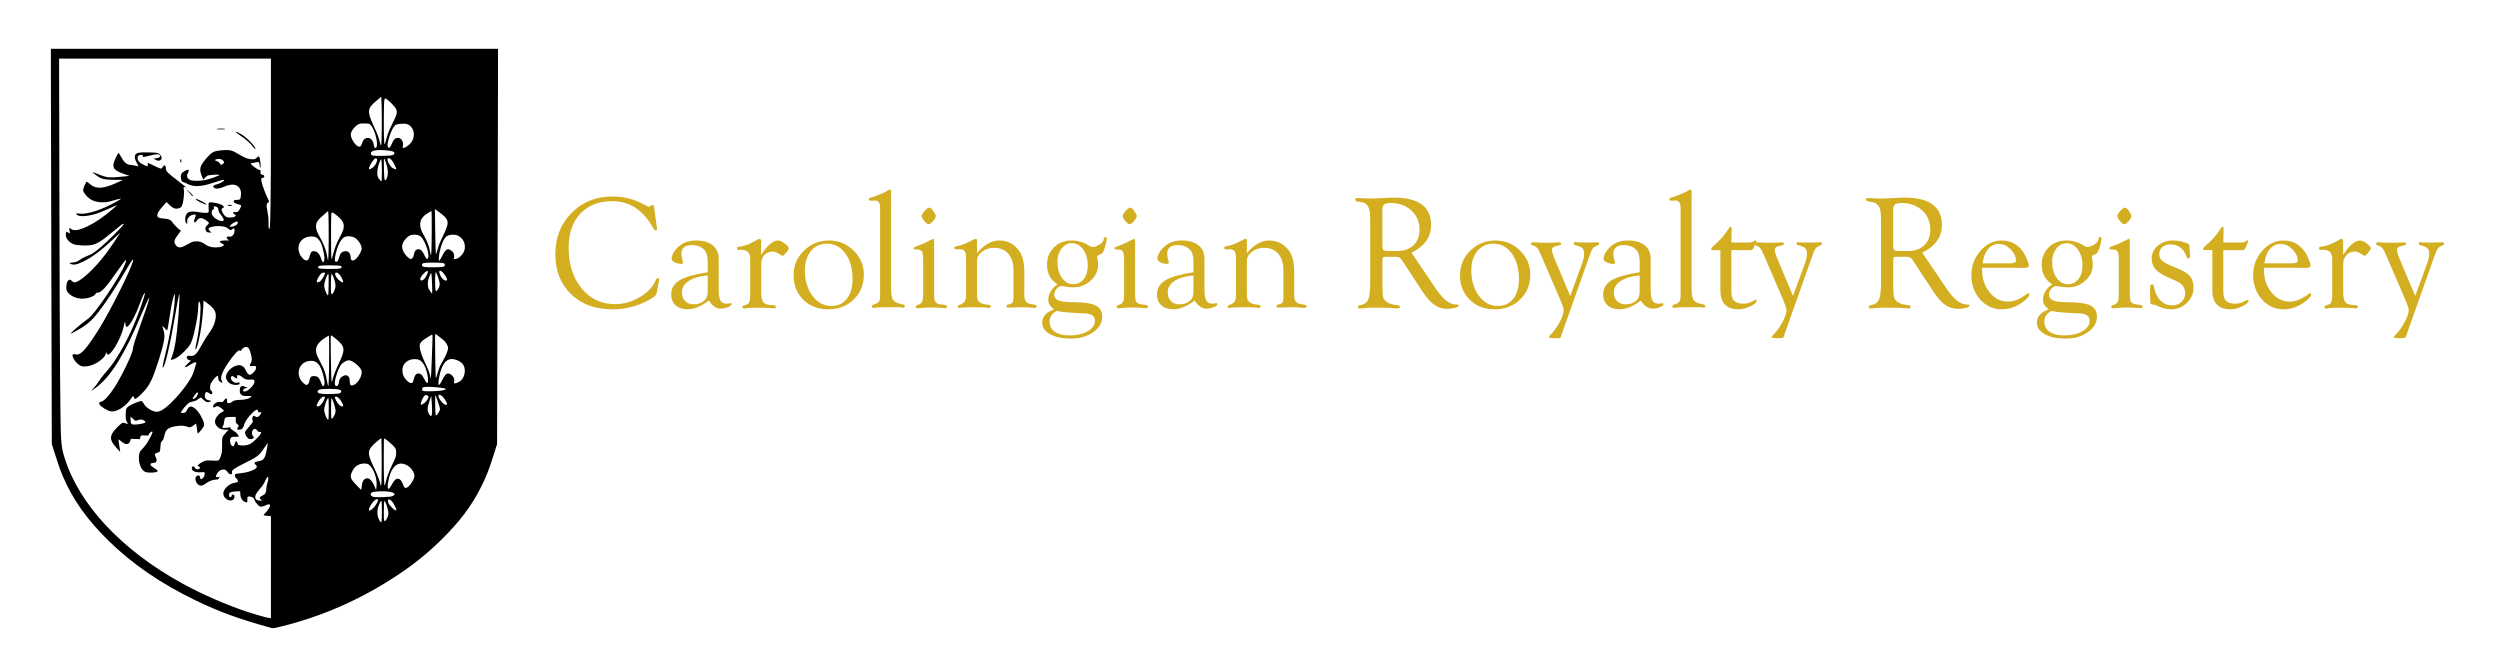 <?xml version="1.0" encoding="UTF-8" standalone="no"?><!DOCTYPE svg PUBLIC "-//W3C//DTD SVG 1.1//EN" "http://www.w3.org/Graphics/SVG/1.1/DTD/svg11.dtd"><svg width="100%" height="100%" viewBox="0 0 767 200" version="1.1" xmlns="http://www.w3.org/2000/svg" xmlns:xlink="http://www.w3.org/1999/xlink" xml:space="preserve" xmlns:serif="http://www.serif.com/" style="fill-rule:evenodd;clip-rule:evenodd;stroke-linejoin:round;stroke-miterlimit:2;"><rect id="Artboard1" x="0" y="0" width="766.396" height="199.018" style="fill:none;"/><g id="Layer-1" serif:id="Layer 1"><path id="path964" d="M83.125,192.617c-9.735,-2.67 -15.907,-4.923 -23.315,-8.511c-10.436,-5.056 -19.215,-11.072 -26.378,-18.076c-6.744,-6.595 -11.07,-12.686 -14.181,-19.969c-0.755,-1.767 -1.573,-4.103 -2.632,-7.516l-0.725,-2.341l-0.142,-52.499c-0.079,-28.874 -0.143,-56.152 -0.144,-60.617l-0.002,-8.118l137.184,0l-0.002,8.404c-0.001,4.622 -0.066,31.911 -0.144,60.64l-0.142,52.236l-0.991,3.124c-1.55,4.891 -2.287,6.773 -3.936,10.062c-2.933,5.851 -6.54,10.622 -12.34,16.319c-4.099,4.027 -8.299,7.407 -13.415,10.793c-11.082,7.335 -23.066,12.612 -35.548,15.654c-2.585,0.63 -2.437,0.61 -3.147,0.415l-0,0Zm-0,-18.627l-0,-15.643l-1.097,-0.092c-0.603,-0.051 -1.131,-0.127 -1.172,-0.168c-0.041,-0.041 0.219,-0.379 0.578,-0.75c0.886,-0.919 1.405,-1.736 1.405,-2.212c-0,-0.328 -0.062,-0.396 -0.363,-0.396c-0.199,0 -0.68,0.161 -1.068,0.358c-0.388,0.197 -0.945,0.357 -1.237,0.357c-0.45,0 -0.637,-0.108 -1.213,-0.706c-0.415,-0.431 -0.741,-0.927 -0.833,-1.272c-0.171,-0.633 -0.625,-1.005 -1.376,-1.126c-0.739,-0.12 -0.969,0.146 -0.857,0.991c0.11,0.836 -0.131,1.008 -0.862,0.615c-0.768,-0.414 -1.271,-1.268 -1.299,-2.208c-0.013,-0.44 -0.029,-0.856 -0.035,-0.924c-0.019,-0.196 -2.467,-0.025 -2.945,0.205c-0.341,0.165 -0.438,0.313 -0.472,0.719c-0.052,0.621 0.27,0.989 0.615,0.702c0.118,-0.098 0.215,-0.303 0.215,-0.456c-0,-0.219 0.083,-0.268 0.393,-0.233c0.326,0.038 0.401,0.124 0.438,0.503c0.137,1.419 -1.644,1.772 -2.82,0.559c-0.567,-0.586 -0.754,-1.295 -0.52,-1.976c0.431,-1.254 1.901,-2.461 3.267,-2.683c0.45,-0.074 0.883,-0.173 0.96,-0.221c0.266,-0.164 0.143,-0.763 -0.213,-1.043c-0.456,-0.359 -0.692,-0.964 -0.51,-1.304c0.107,-0.2 0.396,-0.277 1.323,-0.354c2.081,-0.173 4.171,-0.79 4.979,-1.47c0.521,-0.438 0.537,-0.7 0.07,-1.133c-0.665,-0.616 -0.417,-0.942 0.856,-1.127c1.629,-0.237 2.057,-0.908 2.626,-4.118c0.15,-0.845 0.25,-1.537 0.222,-1.537c-0.028,-0 -0.506,0.68 -1.064,1.511c-1.637,2.44 -2.022,2.736 -6.339,4.876c-2.952,1.463 -3.728,2.028 -3.598,2.62c0.203,0.924 -0.814,0.886 -1.367,-0.05c-0.742,-1.258 -2.493,-0.918 -3.287,0.639c-0.426,0.836 -0.38,1.04 0.21,0.929c0.603,-0.113 0.763,0.095 0.374,0.484c-0.207,0.206 -0.479,0.292 -0.93,0.292c-0.776,-0 -1.994,0.437 -2.758,0.99c-0.778,0.564 -1.396,0.869 -1.76,0.869c-1.198,0 -2.224,-2.061 -1.424,-2.861c0.432,-0.432 0.976,-0.378 1.082,0.108c0.148,0.676 0.19,0.751 0.422,0.751c0.34,-0 0.91,-0.689 1.009,-1.22c0.13,-0.691 0.029,-1.007 -0.301,-0.947c-0.155,0.028 -0.732,0.059 -1.282,0.068c-1.648,0.026 -2.692,-0.733 -2.22,-1.616c0.217,-0.406 0.567,-0.321 0.86,0.21c0.182,0.331 0.352,0.439 0.739,0.472c0.795,0.068 1.118,-0.675 0.393,-0.906c-0.15,-0.047 -0.273,-0.14 -0.273,-0.207c0,-0.22 0.919,-0.902 1.717,-1.273c0.678,-0.316 0.944,-0.36 1.931,-0.32c2.736,0.111 2.662,0.117 2.952,-0.27c0.147,-0.196 0.404,-0.808 0.572,-1.359c0.255,-0.838 0.303,-1.35 0.296,-3.138c-0.01,-2.454 0.003,-2.497 1.201,-3.79l0.803,-0.868l-0.838,-0.001c-1.127,-0 -1.819,-0.213 -2.423,-0.743c-1.297,-1.139 -1.219,-2.497 0.227,-3.943c0.327,-0.328 0.815,-0.675 1.084,-0.772c0.269,-0.098 0.489,-0.256 0.489,-0.353c-0,-0.222 -0.913,-0.98 -1.54,-1.277c-0.448,-0.213 -0.513,-0.209 -1.029,0.06c-0.302,0.157 -0.588,0.248 -0.636,0.201c-0.205,-0.205 -0.055,-0.729 0.308,-1.075c0.552,-0.527 1.134,-0.713 1.898,-0.608c0.636,0.088 0.662,0.076 1.005,-0.456c0.207,-0.32 0.488,-0.565 0.68,-0.592c0.298,-0.042 0.325,0.004 0.295,0.507c-0.018,0.305 0.015,0.632 0.074,0.726c0.188,0.305 1.013,0.202 1.363,-0.171c0.381,-0.405 1.273,-0.658 2.33,-0.659c1.911,-0.003 3.677,-0.566 3.69,-1.177c0,-0.058 -0.465,-0.067 -1.035,-0.019c-1.849,0.156 -2.629,-0.436 -2.508,-1.902c0.103,-1.234 0.572,-1.431 1.928,-0.81l0.544,0.249l-0.521,0.049c-0.948,0.091 -1.347,1.036 -0.438,1.036c0.9,0 2.763,-1.762 2.973,-2.813c0.144,-0.715 -0.228,-0.955 -1.305,-0.839c-0.989,0.106 -1.721,-0.112 -2.354,-0.701c-0.483,-0.449 -0.908,-0.654 -1.356,-0.654c-0.35,0 -0.368,0.033 -0.28,0.501c0.121,0.645 -0.107,0.658 -0.942,0.053c-0.585,-0.424 -0.628,-0.434 -0.808,-0.187c-0.326,0.445 -0.224,0.927 0.301,1.422c0.544,0.514 1.106,0.681 1.623,0.485c0.386,-0.147 0.603,-0.063 0.603,0.233c0,0.515 -1.33,0.66 -2.473,0.271c-1.164,-0.397 -1.981,-1.712 -1.691,-2.722c0.43,-1.5 2.014,-2.848 3.664,-3.118c0.443,-0.073 0.717,-0.021 1.216,0.232c0.529,0.269 0.721,0.485 1.081,1.216c0.846,1.716 1.343,1.885 2.411,0.818c0.7,-0.701 0.988,-1.391 0.764,-1.832c-0.118,-0.23 -0.245,-0.256 -0.892,-0.18c-1.02,0.12 -1.211,-0.099 -0.718,-0.825c0.449,-0.662 0.468,-1.483 0.066,-2.931c-0.38,-1.373 -0.641,-1.856 -1.095,-2.029c-0.563,-0.214 -1.301,0.086 -1.646,0.67c-0.303,0.514 -0.402,0.569 -0.626,0.345c-0.369,-0.368 -1.858,1.213 -3.647,3.874c-1.837,2.733 -2.442,4.414 -1.937,5.39c0.286,0.553 0.286,0.603 0.005,0.603c-0.124,0 -0.414,-0.188 -0.644,-0.418c-0.323,-0.323 -0.418,-0.548 -0.418,-0.993c0,-0.316 -0.07,-0.618 -0.156,-0.671c-0.221,-0.137 -1.267,0.933 -1.845,1.886c-0.392,0.648 -0.489,0.958 -0.495,1.586c-0.006,0.625 0.053,0.829 0.293,1.024c0.381,0.309 0.482,0.596 0.319,0.912c-0.178,0.347 -0.451,0.313 -0.963,-0.117c-0.594,-0.501 -1.032,-0.422 -1.196,0.215c-0.26,1.006 0.112,1.751 0.968,1.943c1.012,0.226 1.014,0.228 0.632,0.439c-0.714,0.396 -1.414,0.175 -2.27,-0.715c-0.271,-0.282 -0.582,-0.513 -0.692,-0.513c-0.11,-0 -0.46,0.223 -0.778,0.495c-0.439,0.375 -0.842,0.554 -1.666,0.737c-1.002,0.223 -1.148,0.304 -1.879,1.043c-0.749,0.755 -1.716,2.067 -1.716,2.327c0,0.172 0.971,0.145 1.311,-0.037c0.159,-0.085 0.416,-0.44 0.57,-0.788c0.154,-0.348 0.44,-0.738 0.637,-0.867c0.856,-0.561 2.284,0.496 3.513,2.6c0.918,1.573 1.209,2.504 1.001,3.199c-0.149,0.496 -1.621,2.306 -1.875,2.306c-0.062,-0 -0.159,-0.525 -0.215,-1.166c-0.056,-0.641 -0.162,-1.325 -0.235,-1.519l-0.134,-0.352l-0.463,0.377c-0.254,0.208 -0.672,0.485 -0.929,0.616c-0.434,0.222 -0.514,0.223 -1.144,0.004c-1.025,-0.356 -1.848,-0.427 -3.11,-0.266c-2.473,0.314 -3.461,0.931 -3.863,2.414c-0.122,0.452 -0.289,1.07 -0.372,1.375c-0.082,0.304 -0.319,0.711 -0.527,0.903c-0.342,0.317 -0.386,0.477 -0.454,1.664c-0.042,0.723 -0.125,1.39 -0.185,1.482c-0.06,0.092 -0.43,0.274 -0.823,0.405c-0.818,0.272 -0.881,0.47 -0.427,1.358c0.531,1.042 0.245,1.717 -0.728,1.717c-0.299,-0 -0.639,0.1 -0.764,0.224c-0.316,0.316 -0.08,0.697 0.751,1.208c1.521,0.937 1.653,1.178 0.776,1.421c-0.687,0.191 -2.384,0.192 -3.068,0.002c-1.17,-0.325 -2.141,-2.213 -2.156,-4.191c-0.012,-1.47 0.218,-2.138 0.981,-2.854c0.354,-0.331 0.961,-1.062 1.349,-1.623c0.712,-1.028 1.857,-3.239 1.857,-3.585c0,-0.413 -0.568,-0.165 -0.965,0.421l-0.413,0.608l-1.101,-0.041c-1.167,-0.042 -1.13,-0.063 -1.305,0.731l-0.089,0.404l-2.764,-0.093l-0.15,0.517c-0.403,1.383 -1.464,1.453 -2.904,0.191c-0.875,-0.767 -0.851,-0.846 -0.477,1.581l0.264,1.717l-0.994,-1.073c-1.938,-2.091 -2.259,-3.187 -1.381,-4.717c0.542,-0.946 2.546,-2.965 3.074,-3.097c0.327,-0.082 0.629,-0.018 1.586,0.339c0.097,0.036 0.001,-0.247 -0.215,-0.629c-0.358,-0.635 -0.391,-0.821 -0.389,-2.196c0.002,-1.834 0.175,-2.226 1.247,-2.837c1.202,-0.684 3.261,-1.484 3.597,-1.399c0.173,0.044 0.453,0.361 0.651,0.737c0.582,1.106 2.008,2.133 3.468,2.501c1.265,0.319 2.784,-0.54 5.196,-2.935c1.856,-1.844 3.565,-3.898 4.913,-5.902c1.128,-1.679 1.586,-2.605 1.962,-3.969c0.173,-0.629 0.401,-1.353 0.506,-1.607c0.419,-1.016 -0.325,-0.923 -2.108,0.263c-0.461,0.306 -0.918,0.557 -1.016,0.557c-0.405,0.001 -0.124,-0.453 0.786,-1.272c0.81,-0.728 0.912,-0.868 0.635,-0.871c-0.743,-0.005 -1.305,-0.63 -1.029,-1.144c0.132,-0.248 0.255,-0.274 0.97,-0.206c1.398,0.133 1.921,-0.389 3.78,-3.775c0.574,-1.047 1.467,-2.471 1.983,-3.165c1.078,-1.45 1.635,-2.6 1.927,-3.977c0.5,-2.361 0.011,-3.416 -2.421,-5.221l-1.16,-0.86l-0.097,2.056c-0.17,3.592 -0.778,7.878 -1.56,10.989c-0.416,1.654 -0.846,2.505 -0.846,1.673c-0,-0.219 0.164,-1.112 0.365,-1.985c0.637,-2.764 1.208,-7.692 1.208,-10.416c0,-1.063 -0.198,-1.996 -0.425,-1.996c-0.165,0 -0.29,0.776 -0.29,1.801c0,1.268 -0.358,3.731 -0.935,6.429c-0.552,2.578 -1.028,4.094 -1.587,5.048c-0.565,0.963 -2.54,2.951 -3.711,3.734c-0.874,0.584 -1.968,1.013 -2.142,0.839c-0.027,-0.027 0.17,-0.632 0.438,-1.345c0.764,-2.033 1.274,-5.245 1.782,-11.213c0.338,-3.968 0.517,-7.694 0.364,-7.552c-0.158,0.146 -0.548,2.144 -1.37,7.022c-1.407,8.355 -3.046,15.31 -3.654,15.509c-0.227,0.074 -0.027,-1.058 0.721,-4.087c1.532,-6.198 2.954,-14.659 2.932,-17.444l-0.01,-1.244l-0.349,0.903c-0.372,0.961 -0.806,3.205 -1.431,7.394c-0.212,1.416 -0.434,2.704 -0.494,2.861c-0.1,0.258 -0.181,0.212 -0.839,-0.481c-0.785,-0.826 -0.845,-0.812 -0.517,0.117c0.456,1.294 0.539,2.312 0.302,3.689c-0.467,2.706 -2.643,9.574 -3.813,12.033c-0.927,1.95 -1.674,2.969 -3.344,4.566c-1.491,1.426 -1.891,1.601 -2.034,0.89c-0.124,-0.622 -0.385,-0.531 -0.927,0.321c-1.495,2.352 -4.399,4.192 -6.169,3.909c-1.099,-0.176 -3.117,-1.406 -3.491,-2.129c-0.234,-0.453 -0.07,-0.814 0.37,-0.814c0.804,-0 2.44,-1.686 4.101,-4.226c2.331,-3.564 5.78,-10.76 5.78,-12.061c0,-0.608 0.619,-2.599 1.954,-6.289c1.634,-4.518 2.879,-8.212 2.986,-8.864l0.088,-0.532l-0.288,0.43c-0.158,0.236 -1.09,2.296 -2.07,4.577c-3.096,7.206 -4.458,9.997 -6.854,14.044c-2.191,3.701 -4.488,6.512 -6.749,8.258c-2.089,1.614 -2.245,1.675 -1.107,0.439c0.577,-0.627 1.295,-1.559 1.596,-2.07c0.301,-0.512 0.988,-1.438 1.526,-2.059c1.807,-2.085 2.525,-3.011 3.559,-4.593c3.236,-4.952 5.992,-10.843 8.317,-17.778c0.429,-1.281 0.758,-2.44 0.73,-2.575c-0.092,-0.451 -0.826,1.032 -1.617,3.269c-1.126,3.182 -2.772,6.286 -3.665,6.912c-0.314,0.219 -0.349,0.219 -0.516,-0.009c-0.098,-0.135 -0.18,-0.442 -0.181,-0.682c-0.005,-0.959 -0.251,-0.832 -0.434,0.224c-0.456,2.638 -2.381,6.676 -4.075,8.552c-0.618,0.684 -0.978,0.738 -1.264,0.192l-0.206,-0.393l-0.107,0.57c-0.081,0.429 -0.305,0.764 -0.909,1.358c-1.471,1.446 -3.586,2.411 -5.407,2.465c-0.849,0.026 -1.078,-0.025 -1.662,-0.367c-1.299,-0.761 -2.613,-2.9 -2.04,-3.32c0.167,-0.121 0.379,-0.126 0.789,-0.016c0.77,0.205 1.502,-0.141 2.487,-1.177c1.486,-1.562 3.869,-5.065 6.145,-9.036c4.353,-7.594 9.722,-18.873 8.984,-18.873c-0.197,-0 -0.76,0.858 -2.439,3.719c-3.957,6.741 -7.951,12.518 -10.235,14.802c-0.552,0.553 -1.582,1.396 -2.288,1.875c-1.328,0.899 -4.053,2.416 -4.156,2.314c-0.129,-0.129 3.232,-3.065 4.329,-3.783c0.644,-0.421 1.534,-1.167 1.978,-1.657c3.072,-3.389 9.265,-12.902 10.441,-16.037c0.712,-1.899 0.115,-1.334 -2.382,2.254c-3.579,5.142 -4.988,6.669 -6.154,6.669c-0.292,0 -0.453,0.108 -0.607,0.406c-0.427,0.825 -2.664,1.532 -4.511,1.425c-2.03,-0.117 -4.133,-1.444 -4.38,-2.762c-0.143,-0.761 0.019,-2.011 0.329,-2.543c0.368,-0.633 0.826,-0.672 1.336,-0.114c0.229,0.251 0.545,0.441 0.733,0.44c1.715,-0.008 6.243,-4.155 9.913,-9.082c0.95,-1.276 3.604,-5.161 4.154,-6.08c0.07,-0.118 -0.957,0.804 -2.283,2.049c-3.478,3.267 -6.133,5.257 -8.81,6.605c-2.075,1.045 -3.202,1.277 -4.046,0.833l-0.458,-0.241l0.358,-0.102c0.196,-0.057 0.601,-0.11 0.898,-0.117c0.696,-0.019 1.323,-0.285 2.143,-0.911c0.361,-0.276 1.225,-0.723 1.919,-0.994c0.694,-0.271 1.53,-0.662 1.858,-0.869c1.35,-0.852 3.711,-2.905 6.287,-5.466c2.645,-2.629 3.336,-3.418 3.155,-3.6c-0.133,-0.132 -0.653,0.251 -2.934,2.16c-3.874,3.241 -5.187,4.053 -7.082,4.381c-1.261,0.217 -4.072,0.101 -5.058,-0.21c-1.52,-0.48 -2.62,-1.746 -2.615,-3.012c0.004,-0.893 0.163,-1.04 0.707,-0.654c0.248,0.178 0.488,0.287 0.531,0.243c0.044,-0.044 0.001,-0.408 -0.096,-0.81c-0.096,-0.402 -0.143,-0.763 -0.104,-0.802c0.039,-0.039 0.313,0.094 0.608,0.294c0.971,0.659 2.43,0.416 5.004,-0.831c2.478,-1.2 4.532,-2.592 7.48,-5.066c0.888,-0.746 1.591,-1.38 1.562,-1.409c-0.029,-0.029 -1.029,0.394 -2.222,0.941c-1.193,0.547 -2.62,1.157 -3.172,1.356c-3.112,1.122 -6.119,1.401 -6.882,0.638c-0.424,-0.424 -0.234,-0.518 0.728,-0.359c2.25,0.372 6.832,-1.109 11.442,-3.699c0.823,-0.463 1.423,-0.866 1.332,-0.896c-0.09,-0.03 -1.086,0.213 -2.212,0.541c-1.8,0.525 -2.221,0.597 -3.479,0.596c-2.343,-0.002 -4.067,-0.812 -5.308,-2.499c-0.595,-0.807 -0.646,-0.94 -0.564,-1.463c0.107,-0.68 0.862,-2.362 1.061,-2.362c0.077,-0 0.515,0.322 0.973,0.717c1.968,1.691 4.237,1.515 8.917,-0.694l1.216,-0.574l-2.218,-0.013c-2.617,-0.017 -3.938,-0.183 -4.762,-0.599c-0.605,-0.306 -2.43,-1.706 -2.341,-1.795c0.026,-0.026 0.75,0.247 1.609,0.607c2.312,0.969 3.072,1.114 5.208,0.996c0.984,-0.054 2.4,-0.175 3.147,-0.268l1.359,-0.169l-1.624,-0.562c-3.555,-1.23 -3.995,-2.129 -2.505,-5.128c0.379,-0.763 0.723,-1.386 0.764,-1.385c0.041,0.002 0.386,0.533 0.766,1.18c0.847,1.446 1.054,1.704 1.74,2.17c0.361,0.244 0.735,0.367 1.12,0.367c0.319,-0 0.99,0.103 1.492,0.229c0.502,0.126 0.947,0.194 0.989,0.152c0.042,-0.042 -0.163,-0.464 -0.455,-0.938c-0.599,-0.971 -0.795,-1.965 -0.496,-2.524c0.359,-0.67 1.126,-0.814 4.024,-0.76c2.981,0.057 3.407,0.184 3.887,1.159c0.225,0.457 0.235,0.581 0.07,0.925c-0.258,0.542 -1.113,0.615 -1.832,0.158l-0.501,-0.319l0.769,-0.1c0.45,-0.059 0.881,-0.212 1.037,-0.369c0.246,-0.245 0.25,-0.294 0.045,-0.585c-0.305,-0.436 -0.901,-0.414 -2.996,0.111c-1.957,0.491 -2.284,0.523 -2.166,0.217c0.133,-0.347 -0.41,-0.548 -0.975,-0.362c-0.515,0.17 -0.65,0.374 -0.648,0.979c0.001,0.769 0.733,1.512 2.07,2.103c1.055,0.467 1.13,0.456 1.032,-0.148c-0.062,-0.383 -0.032,-0.5 0.13,-0.5c0.116,-0 0.968,0.386 1.894,0.858c0.925,0.472 1.817,0.858 1.982,0.858c0.192,0 0.408,-0.181 0.596,-0.5c0.163,-0.276 0.392,-0.501 0.51,-0.501c0.285,-0 0.556,0.527 0.46,0.895c-0.185,0.705 0.604,1.508 4.02,4.092c1.279,0.966 2.325,1.784 2.325,1.815c-0,0.032 -0.163,-0.016 -0.362,-0.106c-0.517,-0.236 -0.653,-0.025 -0.479,0.743c0.22,0.971 -0.087,3.745 -0.54,4.876c-0.162,0.406 -0.353,0.592 -0.779,0.763c-1.12,0.448 -1.942,0.183 -3.159,-1.019l-0.813,-0.802l-0.761,0.829c-1.606,1.75 -2.225,2.779 -2.062,3.428c0.129,0.514 0.56,0.685 2.045,0.81c1.552,0.131 2.03,0.346 2.595,1.164c0.434,0.628 1.712,1.937 2.275,2.329l0.32,0.224l-0.769,1.03c-1.306,1.751 -1.48,2.336 -0.951,3.204c0.591,0.968 1.487,1.137 2.693,0.506c0.293,-0.153 1.035,-0.545 1.649,-0.871c1.001,-0.532 1.219,-0.593 2.114,-0.593c1.114,0 1.57,0.155 2.681,0.909c1.003,0.681 1.968,0.951 3.377,0.948c1.23,-0.004 2.37,-0.367 2.37,-0.755c-0,-0.11 -0.254,-0.315 -0.564,-0.454c-1.189,-0.536 -0.761,-0.934 1.003,-0.934l1.173,-0l-0.385,-0.303c-0.246,-0.193 -0.369,-0.412 -0.341,-0.608c0.038,-0.265 0.123,-0.299 0.644,-0.26c0.331,0.024 0.737,-0.028 0.902,-0.117c0.494,-0.264 0.857,-1.005 0.857,-1.752c0.001,-0.759 -0.144,-0.839 -0.714,-0.393c-0.481,0.375 -0.623,0.359 -1.192,-0.141c-0.717,-0.63 -1.989,-0.916 -3.637,-0.819c-1.42,0.084 -2.36,0.412 -2.441,0.851c-0.026,0.141 0.159,0.436 0.425,0.68l0.471,0.43l-0.521,0c-0.724,0 -0.95,-0.113 -1.202,-0.6c-0.303,-0.586 -0.139,-1.171 0.468,-1.672c0.306,-0.252 0.484,-0.513 0.454,-0.667c-0.065,-0.334 -1.5,-1.321 -2.087,-1.436c-0.737,-0.144 -1.135,0.037 -1.616,0.736c-0.736,1.069 -1.134,0.492 -0.568,-0.823c0.402,-0.935 0.311,-1.179 -0.393,-1.051c-1.263,0.228 -2.135,1.221 -1.963,2.236c0.107,0.634 -0.076,0.738 -0.424,0.241c-0.308,-0.44 -0.277,-1.621 0.062,-2.369c0.474,-1.044 1.474,-1.244 4.079,-0.816c1.613,0.265 2.562,0.272 2.772,0.02c0.108,-0.13 0.131,-0.611 0.07,-1.469c-0.12,-1.69 -0.072,-1.734 1.632,-1.496c1.665,0.232 3.036,0.85 3.036,1.369c-0,0.093 -0.169,0.246 -0.375,0.34c-0.323,0.148 -0.362,0.232 -0.284,0.621c0.137,0.685 0.77,1.67 1.278,1.989c0.613,0.385 2.346,0.335 2.805,-0.08c0.366,-0.331 0.319,-0.545 -0.145,-0.654c-0.214,-0.05 -0.364,-0.201 -0.392,-0.394c-0.042,-0.288 0.01,-0.311 0.627,-0.284c0.608,0.026 0.711,-0.018 1.087,-0.468c0.412,-0.493 0.811,-1.498 0.657,-1.652c-0.044,-0.044 -0.457,-0.178 -0.917,-0.298c-0.912,-0.236 -1.337,-0.527 -1.337,-0.914c-0,-0.319 0.282,-0.422 1.151,-0.422c0.846,-0 0.968,-0.168 1.092,-1.501c0.151,-1.615 -0.513,-2.722 -1.856,-3.092c-0.801,-0.221 -2.023,-0.013 -3.354,0.571c-1.23,0.54 -2.158,0.693 -2.741,0.451c-0.897,-0.371 -0.643,-0.953 0.507,-1.167c0.69,-0.129 2.211,-0.955 2.311,-1.256c0.097,-0.289 -0.526,-0.163 -2.754,0.556c-2.491,0.803 -3.124,0.961 -4.625,1.151c-1.514,0.192 -2.867,-0.029 -3.98,-0.652c-0.489,-0.273 -1.027,-0.497 -1.195,-0.497c-0.675,-0 -1.033,-1.943 -0.493,-2.672c0.296,-0.4 1.119,-0.927 1.74,-1.113c0.485,-0.146 0.578,0.288 0.203,0.941c-0.556,0.965 -0.287,1.787 0.721,2.204c0.848,0.35 3.055,0.325 4.785,-0.055c1.555,-0.342 4.551,-1.481 4.127,-1.569c-0.564,-0.117 -3.301,0.071 -3.65,0.251c-0.197,0.102 -0.562,0.419 -0.812,0.705l-0.454,0.521l-0.35,-0.787c-1.078,-2.421 -0.847,-3.34 1.516,-6.03c1.391,-1.583 2.026,-1.914 4.105,-2.139c0.827,-0.089 1.938,-0.126 2.471,-0.082c1.004,0.084 1.43,0.271 3.754,1.647c1.353,0.801 2.453,1.168 3.499,1.168c0.786,0 0.911,-0.044 1.425,-0.508c0.514,-0.466 0.575,-0.487 0.701,-0.25c0.346,0.645 0.611,3.333 0.33,3.333c-0.068,0 -0.161,-0.364 -0.207,-0.809c-0.046,-0.445 -0.159,-0.856 -0.251,-0.912c-0.092,-0.057 -0.498,-0.016 -0.902,0.092c-0.404,0.107 -0.916,0.196 -1.138,0.197c-0.307,0.001 -0.393,0.062 -0.356,0.252c0.068,0.359 1.957,1.736 2.528,1.843c0.464,0.087 0.479,0.11 0.408,0.638c-0.081,0.6 0.03,0.752 0.655,0.901c0.22,0.053 0.436,0.191 0.481,0.308c0.107,0.278 -0.2,0.637 -0.545,0.637c-0.426,0 -0.479,0.396 -0.199,1.492c0.323,1.266 1.409,4.106 1.874,4.899c0.426,0.729 0.439,0.99 0.057,1.195c-0.551,0.294 -0.585,0.734 -0.206,2.641c0.268,1.342 0.348,2.164 0.326,3.324c-0.032,1.643 0.1,2.422 0.337,1.998c0.272,-0.485 0.4,-10.293 0.404,-30.891l0.004,-21.278l-64.989,-0l0.101,45.454c0.104,46.367 0.255,67.487 0.511,71.059c0.192,2.679 0.366,3.676 1.014,5.794c4.424,14.47 17.561,28.519 36.255,38.773c5.983,3.282 13.761,6.668 19.997,8.707c2.744,0.897 6.181,1.85 6.718,1.863l0.393,0.009l-0,-15.643Zm-13.304,-110.939c0,-0.167 0.624,-0.28 1.071,-0.195c0.196,0.038 0.321,0.125 0.278,0.195c-0.102,0.165 -1.349,0.165 -1.349,0l0,0Zm-7.599,-0.64c-0.985,-0.405 -2.159,-1.115 -2.238,-1.352c-0.077,-0.23 1.022,0.201 2.296,0.901c1.477,0.812 1.444,1.069 -0.058,0.451l0,0Zm-3.64,-2.702c-1.087,-1.194 -1.252,-1.395 -1.151,-1.395c0.153,-0 1.805,1.591 1.805,1.738c-0,0.239 -0.237,0.114 -0.654,-0.343Zm-3.265,-10.061c-0.048,-0.124 -0.046,-0.388 0.004,-0.586c0.112,-0.447 0.333,-0.172 0.336,0.419c0.002,0.428 -0.201,0.529 -0.34,0.167l0,0Zm22.578,-4.281c-0.971,-1.28 -2.209,-2.425 -3.806,-3.52c-0.934,-0.64 -1.733,-1.221 -1.776,-1.289c-0.297,-0.481 1.581,0.436 2.758,1.347c1.072,0.829 2.793,2.614 3.106,3.222c0.37,0.718 0.194,0.867 -0.282,0.24Zm-11.435,-5.792c0.395,-0.17 2.383,-0.17 2.646,-0c0.145,0.093 -0.293,0.136 -1.359,0.13c-1.011,-0.005 -1.471,-0.052 -1.287,-0.13Zm50.698,117.3c0.005,-1.613 -0.049,-3.023 -0.119,-3.134c-0.17,-0.268 -0.795,0.959 -1.105,2.168c-0.368,1.437 -0.027,3.27 0.772,4.153c0.231,0.255 0.244,0.255 0.342,0.005c0.056,-0.143 0.106,-1.579 0.11,-3.192l0,-0Zm1.198,2.751c0.396,-0.438 0.811,-1.512 0.814,-2.11c0.003,-0.674 -0.42,-2.283 -0.867,-3.293c-0.297,-0.669 -0.321,-0.689 -0.423,-0.352c-0.13,0.429 -0.174,5.459 -0.05,5.782c0.112,0.292 0.244,0.285 0.526,-0.027l0,0Zm-3.633,-3.967c0.647,-0.701 1.385,-2.113 1.233,-2.358c-0.049,-0.08 -0.21,-0.145 -0.356,-0.145c-0.784,-0 -2.656,2.649 -2.38,3.368c0.073,0.193 0.13,0.194 0.486,0.009c0.222,-0.114 0.68,-0.508 1.017,-0.874l0,0Zm6.882,0.712c0,-0.274 -0.906,-2.041 -1.251,-2.439c-0.377,-0.437 -1.003,-0.815 -1.174,-0.709c-0.219,0.135 -0.183,0.75 0.076,1.294c0.272,0.574 1.808,2.072 2.124,2.072c0.124,-0 0.225,-0.098 0.225,-0.218l0,-0Zm-41.52,-3.089c-0.62,-0.462 -0.514,-0.804 0.372,-1.196c0.915,-0.404 1.236,-0.949 1.239,-2.099c0.001,-0.421 0.166,-1.278 0.366,-1.904c0.359,-1.124 0.368,-1.87 0.02,-1.758c-0.095,0.03 -0.277,0.276 -0.404,0.546c-0.128,0.27 -0.401,0.845 -0.609,1.278c-0.207,0.433 -0.848,1.314 -1.424,1.958c-1.089,1.218 -1.471,2.008 -1.3,2.689c0.134,0.535 0.593,0.789 1.414,0.784l0.719,-0.004l-0.393,-0.293l0,-0.001Zm40.147,-1.008c1.38,-0.472 0.934,-1.175 -0.902,-1.422c-1.674,-0.226 -4.526,-0.111 -5.128,0.206c-0.799,0.422 -0.58,1.134 0.43,1.396c0.699,0.181 4.943,0.045 5.6,-0.18Zm-9.144,-3.721c0.164,-1.231 0.987,-1.996 1.901,-1.766c0.636,0.16 1.377,1.086 1.905,2.38l0.488,1.199l0.131,-1.069c0.291,-2.375 -0.866,-5.652 -2.394,-6.785c-0.576,-0.427 -2.05,-0.41 -3.029,0.035c-0.933,0.423 -1.439,0.918 -1.927,1.883c-0.923,1.824 -0.772,2.384 1.186,4.397l1.456,1.495l0.097,-0.55c0.053,-0.303 0.137,-0.851 0.186,-1.219l-0,-0Zm9.051,0.238c0.334,-0.629 0.802,-1.32 1.039,-1.536c0.905,-0.825 1.839,-0.328 2.43,1.291c0.376,1.033 0.577,1.242 1.075,1.117c0.962,-0.241 2.622,-2.858 2.457,-3.873c-0.298,-1.84 -2.242,-3.554 -4.04,-3.564c-1.968,-0.01 -3.385,1.975 -4.004,5.611c-0.414,2.429 0.038,2.843 1.043,0.954Zm-3.04,-7.146c0,-3.884 -0.045,-7.107 -0.1,-7.162c-0.139,-0.139 -2.513,1.888 -3.077,2.629c-1.15,1.507 -1.023,2.51 0.797,6.283c1.133,2.348 2.022,4.741 2.022,5.442c0,0.182 0.036,0.192 0.179,0.049c0.138,-0.139 0.179,-1.782 0.179,-7.241l0,-0Zm1.223,6.394c0.308,-1.499 1.004,-3.37 2.114,-5.684c1.074,-2.238 1.098,-2.312 1.098,-3.385c-0,-0.989 -0.043,-1.156 -0.435,-1.716c-0.386,-0.552 -2.447,-2.351 -3.106,-2.711c-0.236,-0.129 -0.25,0.187 -0.249,5.769c0,6.005 0.095,8.741 0.297,8.617c0.061,-0.039 0.188,-0.439 0.281,-0.89Zm-46.333,-11.863c0.268,-1.066 0.833,-0.997 0.968,0.118c0.032,0.258 0.958,0.443 1.91,0.381c1.422,-0.092 2.162,-0.462 3.525,-1.764c1.661,-1.587 2.181,-2.572 1.265,-2.397c-0.265,0.051 -0.431,-0.05 -0.733,-0.446c-0.44,-0.577 -0.762,-0.638 -1.255,-0.239c-0.476,0.385 -0.483,1.551 -0.014,2.051c0.321,0.341 0.322,0.347 0.045,0.597c-0.385,0.349 -1.21,0.35 -1.593,0.003c-0.569,-0.515 -1.025,-1.452 -0.926,-1.901c0.05,-0.228 0.595,-0.973 1.214,-1.661c1.099,-1.22 1.398,-1.713 1.137,-1.875c-0.218,-0.135 -0.147,-1.157 0.095,-1.358c0.185,-0.154 0.293,-0.145 0.63,0.054c0.223,0.132 0.515,0.24 0.648,0.24c0.349,-0 1.216,-0.916 1.216,-1.285c-0,-0.272 -0.055,-0.3 -0.431,-0.217c-0.394,0.087 -0.437,0.058 -0.518,-0.346c-0.058,-0.289 -0.174,-0.441 -0.336,-0.441c-0.414,-0 -1.494,0.928 -2.422,2.081c-0.974,1.211 -1.331,1.835 -1.581,2.764c-0.235,0.872 -0.707,1.306 -1.421,1.306c-0.709,-0 -0.833,-0.181 -0.453,-0.664c0.397,-0.505 0.377,-0.63 -0.168,-1.079c-0.437,-0.359 -0.466,-0.441 -0.466,-1.287l-0,-0.904l-1.379,0.009c-1.859,0.012 -2.052,0.14 -2.174,1.444c-0.058,0.628 -0.19,1.109 -0.371,1.354c-0.155,0.209 -0.242,0.419 -0.193,0.467c0.138,0.138 1.699,0.102 2.096,-0.048c0.309,-0.118 0.364,-0.094 0.402,0.174c0.042,0.288 0.205,0.422 1.43,1.178c0.504,0.31 1.156,1.174 1.073,1.42c-0.032,0.095 -0.414,0.134 -1.012,0.102c-1.116,-0.059 -1.454,0.139 -1.605,0.943c-0.178,0.953 0.466,2.161 1.036,1.942c0.11,-0.042 0.272,-0.364 0.361,-0.716l0,0Zm-28.49,-6.172c1.254,-0.277 1.429,-0.539 0.671,-1.007c-0.576,-0.357 -1.156,-0.384 -1.864,-0.088c-0.282,0.118 -0.582,0.214 -0.667,0.214c-0.085,0 -0.473,-0.298 -0.863,-0.663l-0.709,-0.663l-0,0.974c-0,1.321 0.172,1.501 1.417,1.483c0.519,-0.007 1.425,-0.12 2.015,-0.25Zm57.364,-4.608c-0,-2.207 -0.049,-3.282 -0.151,-3.282c-0.215,-0 -0.79,1.328 -1.08,2.492c-0.213,0.854 -0.222,1.109 -0.069,1.852c0.248,1.199 0.896,2.469 1.173,2.298c0.07,-0.043 0.127,-1.555 0.127,-3.36Zm1.947,1.474c0.182,-0.623 0.19,-0.89 0.049,-1.573c-0.221,-1.071 -0.985,-3.183 -1.151,-3.183c-0.156,-0 -0.178,6.199 -0.023,6.354c0.188,0.188 0.898,-0.82 1.125,-1.598l-0,0Zm29.701,0.24c0.112,-0.484 0.043,-2.904 -0.134,-4.71l-0.092,-0.93l-0.543,1.645c-0.735,2.225 -0.723,3.035 0.063,4.192c0.339,0.498 0.56,0.437 0.706,-0.197Zm2.256,-0.927c0.263,-0.539 0.269,-0.636 0.079,-1.359c-0.242,-0.926 -1.057,-3.264 -1.243,-3.568c-0.081,-0.133 -0.116,0.955 -0.092,2.861c0.021,1.691 0.097,3.166 0.169,3.278c0.105,0.162 0.197,0.12 0.467,-0.215c0.185,-0.229 0.464,-0.678 0.62,-0.997l-0,-0Zm-36.308,-2.031c0.596,-0.621 1.314,-1.975 1.202,-2.267c-0.254,-0.661 -1.462,0.251 -2.145,1.619c-0.483,0.969 -0.478,1.185 0.028,1.185c0.275,-0 0.56,-0.167 0.915,-0.537l-0,0Zm6.838,0.318c0,-0.428 -0.847,-1.888 -1.354,-2.333c-0.545,-0.478 -1.035,-0.585 -1.163,-0.252c-0.112,0.292 0.606,1.646 1.202,2.267c0.548,0.571 1.315,0.756 1.315,0.318Zm25.005,-0.899c0.502,-0.38 1.174,-1.401 1.174,-1.783c-0,-0.308 -0.526,-0.661 -0.856,-0.575c-0.433,0.114 -0.815,0.629 -1.222,1.652c-0.44,1.104 -0.405,1.507 0.108,1.236c0.179,-0.095 0.537,-0.333 0.796,-0.53Zm6.841,0.482c0.125,-0.327 -0.798,-1.911 -1.427,-2.451c-1.292,-1.105 -1.677,-0.194 -0.549,1.298c0.821,1.087 1.785,1.649 1.976,1.153Zm-77.065,-2.088c0.406,-0.407 0.816,-1.387 0.649,-1.555c-0.145,-0.144 -0.568,0.237 -1.098,0.99c-0.295,0.42 -0.536,0.816 -0.536,0.881c-0,0.274 0.581,0.087 0.985,-0.316Zm44.198,-1.318c0.21,-0.101 0.398,-0.324 0.424,-0.504c0.036,-0.257 -0.067,-0.374 -0.501,-0.566c-0.828,-0.366 -5.634,-0.365 -6.304,0.001c-0.494,0.27 -0.604,0.669 -0.263,0.952c0.111,0.092 0.61,0.225 1.109,0.296c1.231,0.174 5.055,0.05 5.535,-0.18l0,0.001Zm31.285,-0.83c0.918,-0.165 1.333,-0.343 1.174,-0.502c-0.405,-0.405 -5.612,-0.822 -6.69,-0.536c-0.42,0.111 -0.508,0.204 -0.544,0.575c-0.037,0.37 0.021,0.467 0.357,0.599c0.484,0.19 4.412,0.096 5.703,-0.136Zm-36.125,-1.646c0.22,-0.579 0.166,-1.31 -0.211,-2.868c-0.833,-3.438 -2.097,-4.822 -4.181,-4.577c-1.102,0.13 -1.876,0.501 -2.508,1.203c-1.382,1.534 -1.173,3.995 0.469,5.531c0.381,0.357 0.822,0.649 0.98,0.649c0.453,-0 0.858,-0.556 0.959,-1.318c0.051,-0.382 0.217,-0.854 0.37,-1.048c0.233,-0.296 0.399,-0.352 1.042,-0.352c0.906,-0 1.458,0.375 1.826,1.242c0.128,0.3 0.361,0.852 0.519,1.225c0.322,0.764 0.53,0.852 0.735,0.313Zm1.552,-9.555c0.016,-5.009 -0.008,-5.691 -0.196,-5.619c-0.118,0.045 -0.688,0.402 -1.267,0.793c-2.043,1.378 -2.825,2.714 -2.524,4.312c0.143,0.761 0.516,1.593 1.759,3.931c0.773,1.452 1.164,2.646 1.525,4.649c0.157,0.873 0.336,1.664 0.396,1.757c0.169,0.26 0.286,-3.512 0.307,-9.823Zm2.813,9.339c0.115,-0.222 0.209,-0.586 0.209,-0.807c0,-0.652 0.474,-1.363 1.146,-1.718c0.78,-0.412 1.171,-0.411 1.657,0.007c0.335,0.289 0.399,0.476 0.475,1.395c0.104,1.238 0.19,1.42 0.671,1.42c1.51,-0 3.414,-2.976 2.933,-4.583c-0.352,-1.175 -2.779,-3.139 -3.878,-3.139c-0.596,-0 -1.781,0.642 -2.262,1.226c-0.871,1.056 -2.029,4.367 -2.029,5.8c-0,1.03 0.631,1.263 1.078,0.399l-0,0Zm31.823,-1.241c0.7,-1.42 1.131,-1.968 1.649,-2.098c1.042,-0.262 2.45,1.42 2.057,2.455c-0.213,0.559 0.021,0.681 0.796,0.417c0.976,-0.332 1.705,-0.975 2.072,-1.828c0.716,-1.664 0.476,-3.421 -0.591,-4.335c-1.02,-0.872 -2.669,-1.36 -3.68,-1.088c-1.625,0.438 -2.75,2.566 -3.319,6.277c-0.312,2.039 0.072,2.114 1.016,0.2Zm-9.04,0.641c0.083,-0.1 0.26,-0.616 0.394,-1.147c0.389,-1.551 1.196,-2.015 2.275,-1.308c0.194,0.127 0.573,0.693 0.841,1.258c0.755,1.591 1.238,1.801 1.238,0.538c0,-1.68 -0.741,-4.177 -1.559,-5.253c-0.709,-0.932 -1.416,-1.277 -2.589,-1.261c-1.616,0.023 -2.981,0.857 -3.523,2.154c-0.291,0.697 -0.244,2.148 0.093,2.89c0.738,1.629 2.282,2.789 2.83,2.129Zm-24.579,-0.705c0.005,-0.545 0.949,-3.04 1.938,-5.122c1.636,-3.441 1.789,-4.468 0.872,-5.839c-0.395,-0.589 -2.421,-2.373 -3.145,-2.768c-0.259,-0.141 -0.264,0.042 -0.176,6.198c0.097,6.749 0.171,8.307 0.382,7.974c0.07,-0.11 0.128,-0.309 0.129,-0.443Zm30.461,-6.246c0.084,-2.489 0.182,-5.25 0.219,-6.135c0.041,-0.964 0.013,-1.61 -0.068,-1.61c-0.074,0 -0.571,0.266 -1.103,0.59c-2.255,1.373 -2.756,1.924 -2.756,3.031c-0,0.938 0.579,2.726 1.554,4.797c1.188,2.52 1.545,3.47 1.686,4.48l0.107,0.763l0.105,-0.695c0.057,-0.382 0.173,-2.732 0.256,-5.221l0,-0Zm2.493,1.983c0.201,-0.433 0.724,-1.399 1.163,-2.146c0.765,-1.303 1.363,-2.835 1.36,-3.484c-0.002,-0.501 -0.643,-1.705 -1.161,-2.181c-0.513,-0.471 -2.349,-1.924 -2.687,-2.127c-0.173,-0.104 -0.19,0.824 -0.116,6.518c0.047,3.652 0.133,6.764 0.191,6.915c0.075,0.196 0.216,-0.15 0.495,-1.217c0.214,-0.82 0.554,-1.846 0.755,-2.278Zm-34.129,-25.036c0.021,-1.758 -0.017,-3.252 -0.085,-3.32c-0.163,-0.163 -0.827,1.331 -1.121,2.522c-0.192,0.778 -0.204,1.081 -0.067,1.764c0.198,0.99 0.84,2.362 1.07,2.286c0.116,-0.039 0.176,-0.997 0.203,-3.252l0,0Zm1.617,2.126c0.503,-0.985 0.603,-1.828 0.349,-2.927c-0.251,-1.08 -0.841,-2.487 -1.044,-2.487c-0.271,-0 -0.348,5.304 -0.088,6.131c0.088,0.283 0.436,-0.036 0.783,-0.717Zm30.109,-2.359c-0.057,-1.625 -0.151,-3.083 -0.21,-3.24c-0.084,-0.228 -0.206,-0.041 -0.595,0.914c-0.409,1.004 -0.49,1.379 -0.487,2.275c0.001,0.763 0.079,1.217 0.267,1.573c0.313,0.593 0.925,1.431 1.045,1.431c0.046,-0 0.037,-1.329 -0.02,-2.953l0,-0Zm1.606,1.914c0.414,-0.441 0.747,-1.28 0.747,-1.882c-0,-0.542 -0.612,-2.614 -0.975,-3.302l-0.226,-0.429l-0.107,0.572c-0.229,1.232 -0.108,5.365 0.158,5.365c0.054,-0 0.235,-0.146 0.403,-0.324Zm-35.814,-2.832c0.475,-0.418 1.371,-1.968 1.371,-2.375c-0,-0.119 -0.169,-0.191 -0.448,-0.191c-0.327,-0 -0.576,0.135 -0.919,0.498c-0.571,0.606 -1.272,1.992 -1.157,2.289c0.132,0.345 0.613,0.253 1.153,-0.221Zm6.887,0.064c-0.315,-1.255 -1.349,-2.63 -1.978,-2.63c-0.431,-0 -0.529,0.208 -0.372,0.792c0.213,0.795 1.652,2.21 2.249,2.211c0.138,0.001 0.167,-0.107 0.101,-0.373Zm24.633,-0.419c0.672,-0.471 1.623,-2.268 1.395,-2.637c-0.23,-0.373 -1.698,0.925 -2.173,1.921c-0.391,0.818 0.051,1.224 0.778,0.716Zm7.264,-0.173c-0.244,-0.989 -1.539,-2.61 -2.085,-2.61c-0.404,-0 -0.368,0.628 0.087,1.542c0.455,0.912 1.079,1.462 1.661,1.462c0.401,-0 0.426,-0.03 0.337,-0.394Zm-32.765,-3.313c0.533,-0.127 0.627,-0.504 0.188,-0.754c-0.465,-0.265 -6.197,-0.269 -6.66,-0.005c-0.355,0.203 -0.42,0.523 -0.143,0.701c0.406,0.263 5.567,0.307 6.615,0.058l0,-0Zm31.793,-0.56c0.2,-0.111 0.322,-0.313 0.322,-0.534c0,-0.593 -0.5,-0.692 -3.504,-0.692c-3,0 -3.505,0.099 -3.505,0.688c-0,0.672 0.616,0.791 3.862,0.749c1.674,-0.022 2.61,-0.092 2.825,-0.211Zm-36.667,-2.076c0.102,-0.521 0.062,-1.02 -0.176,-2.229c-0.375,-1.901 -0.766,-2.979 -1.365,-3.764c-0.695,-0.912 -1.265,-1.184 -2.453,-1.174c-2.928,0.027 -4.64,2.457 -3.631,5.154c0.408,1.092 1.468,2.204 2.099,2.204c0.545,0 0.759,-0.291 1.101,-1.502c0.291,-1.033 0.555,-1.359 1.101,-1.359c1.059,0 1.772,0.65 2.255,2.055c0.546,1.585 0.845,1.757 1.069,0.615Zm4.144,0.299c0.113,-0.177 0.303,-0.655 0.421,-1.062c0.299,-1.024 0.472,-1.307 0.998,-1.628c0.557,-0.339 1.35,-0.359 1.798,-0.045c0.4,0.279 0.732,1.021 0.732,1.631c0,1.192 0.804,1.357 1.77,0.364c0.886,-0.912 1.719,-2.549 1.616,-3.179c-0.21,-1.295 -1.262,-2.758 -2.363,-3.287c-0.663,-0.318 -1.987,-0.422 -2.641,-0.206c-1.149,0.379 -2.185,2.161 -2.902,4.988c-0.482,1.898 -0.452,2.746 0.098,2.746c0.147,-0 0.36,-0.145 0.473,-0.322l-0,-0Zm32.08,-1.581c0.983,-1.957 1.594,-2.337 2.632,-1.637c0.829,0.559 1.17,1.399 0.927,2.288c-0.097,0.357 -0.072,0.393 0.272,0.393c0.944,0 2.203,-1.031 2.77,-2.268c0.653,-1.428 0.26,-3.274 -0.917,-4.308c-0.772,-0.677 -1.417,-0.91 -2.495,-0.899c-1.203,0.012 -1.872,0.299 -2.4,1.028c-0.865,1.193 -1.708,3.879 -1.845,5.875c-0.078,1.145 -0.068,1.204 0.167,1.009c0.137,-0.114 0.537,-0.78 0.889,-1.481Zm-34.87,-5.406c0.009,-2.88 -0.026,-5.921 -0.077,-6.758l-0.093,-1.524l-0.801,0.667c-2.349,1.956 -2.925,2.757 -2.914,4.052c0.009,0.995 0.276,1.717 1.289,3.493c0.918,1.608 1.662,3.477 1.953,4.906c0.109,0.534 0.25,1.228 0.313,1.543l0.116,0.572l0.099,-0.858c0.055,-0.472 0.107,-3.214 0.115,-6.093l0,-0Zm1.368,4.905c0.472,-1.863 1.024,-3.261 2.073,-5.25c0.985,-1.868 1.182,-2.43 1.174,-3.36c-0.005,-0.806 -0.257,-1.36 -0.979,-2.159c-0.678,-0.75 -2.246,-1.991 -2.516,-1.991c-0.118,0 -0.261,0.177 -0.317,0.394c-0.124,0.476 -0.107,13.368 0.018,13.694c0.049,0.126 0.108,0.211 0.131,0.187c0.023,-0.023 0.21,-0.705 0.416,-1.515l-0,-0Zm24.375,1.183c0.156,-0.199 0.329,-0.633 0.385,-0.965c0.195,-1.176 0.634,-1.677 1.468,-1.677c0.632,0 1.144,0.5 1.69,1.652c0.61,1.285 0.858,1.528 1.156,1.132c0.435,-0.578 -0.083,-3.049 -1.037,-4.943c-0.913,-1.816 -1.56,-2.307 -3.063,-2.326c-1.167,-0.014 -1.849,0.316 -2.776,1.347c-0.863,0.961 -1.196,1.997 -0.953,2.972c0.218,0.875 0.705,1.692 1.42,2.387c0.897,0.87 1.282,0.965 1.71,0.421Zm5.868,-8.543c0.01,-3.206 -0.018,-5.829 -0.063,-5.829c-0.046,0 -0.531,0.266 -1.078,0.591c-1.285,0.764 -2.051,1.63 -2.278,2.577c-0.322,1.343 -0.024,2.537 1.134,4.543c0.883,1.532 1.404,2.873 1.672,4.305c0.11,0.59 0.247,1.234 0.303,1.431c0.194,0.682 0.291,-1.693 0.31,-7.618l0,0Zm2.169,4.691c0.168,-0.475 0.821,-1.937 1.451,-3.248c1.92,-4 1.78,-4.653 -1.514,-7.062l-1.132,-0.827l0.092,6.638c0.051,3.652 0.137,6.8 0.192,6.997c0.085,0.299 0.142,0.194 0.353,-0.639c0.138,-0.547 0.389,-1.384 0.558,-1.859Zm-62.363,-6.091c0.575,-0.293 0.876,-0.881 0.595,-1.163c-0.313,-0.312 -2.323,0.912 -2.323,1.414c0,0.289 0.936,0.153 1.728,-0.251Zm-3.587,-1.7c-0,-0.289 -0.743,-1.502 -1.25,-2.042c-0.247,-0.263 -0.377,-0.581 -0.407,-1c-0.05,-0.714 -0.438,-1.117 -1.073,-1.117c-0.379,-0 -0.404,0.032 -0.325,0.427c0.067,0.334 0.028,0.448 -0.182,0.526c-0.386,0.142 -0.478,0.332 -0.48,0.988c-0.002,0.464 0.103,0.705 0.514,1.185c0.755,0.882 2.061,1.487 2.881,1.335c0.183,-0.034 0.322,-0.164 0.322,-0.302Zm48.484,-14.995c-0.006,-1.712 -0.061,-3.24 -0.122,-3.397c-0.101,-0.258 -0.135,-0.239 -0.363,0.202c-0.756,1.462 -1.125,3.662 -0.808,4.824c0.146,0.538 0.902,1.482 1.187,1.482c0.063,0 0.111,-1.4 0.106,-3.111Zm1.625,1.894c0.358,-1.145 0.253,-2.588 -0.311,-4.246c-0.724,-2.133 -0.748,-2.084 -0.682,1.386c0.033,1.731 0.108,3.295 0.167,3.476c0.183,0.569 0.539,0.304 0.826,-0.616Zm-4.028,-3.312c0.633,-0.682 1.073,-1.791 0.895,-2.254c-0.048,-0.125 -0.231,-0.226 -0.408,-0.226c-0.55,-0 -2.231,2.688 -2.022,3.233c0.067,0.176 0.163,0.166 0.619,-0.069c0.296,-0.152 0.709,-0.46 0.916,-0.684l0,0Zm6.271,-0.54c-0.696,-1.426 -1.391,-2.142 -1.891,-1.951c-0.208,0.079 -0.311,0.226 -0.29,0.412c0.058,0.529 0.76,1.837 1.226,2.284c0.45,0.432 1.416,0.808 1.505,0.587c0.025,-0.062 -0.222,-0.662 -0.55,-1.332Zm-52.555,-0.294c0.272,-0.272 0.325,-0.417 0.222,-0.61c-0.253,-0.473 -0.711,-0.774 -1.293,-0.852c-0.544,-0.073 -1.444,0.16 -1.444,0.374c-0,0.052 0.272,0.189 0.604,0.304c0.359,0.125 0.674,0.349 0.774,0.552c0.329,0.662 0.643,0.726 1.137,0.232Zm52.033,-2.689c0.434,-0.19 0.537,-0.306 0.5,-0.562c-0.07,-0.493 -0.662,-0.687 -2.627,-0.861c-3.103,-0.275 -4.829,0.131 -4.59,1.082c0.145,0.578 0.641,0.665 3.524,0.621c2.092,-0.032 2.761,-0.091 3.193,-0.28Zm-4.914,-2.662c0.39,-1.447 -0.808,-5.544 -1.929,-6.597c-0.328,-0.308 -0.536,-0.362 -1.554,-0.405c-1.692,-0.071 -2.295,0.131 -3.213,1.073c-0.962,0.988 -1.376,1.873 -1.248,2.67c0.218,1.367 1.706,3.387 2.494,3.387c0.511,0 0.68,-0.197 0.952,-1.112c0.698,-2.35 3.215,-2.019 3.569,0.469c0.169,1.19 0.672,1.469 0.929,0.515Zm4.457,-0.42c0.701,-1.682 1.162,-2.168 2.06,-2.169c1.017,-0.001 1.815,1.326 1.486,2.471c-0.183,0.64 0.03,0.788 0.685,0.476c0.933,-0.445 1.864,-1.341 2.282,-2.194c1.022,-2.09 0.055,-4.601 -1.937,-5.028c-0.772,-0.166 -2.649,-0.007 -3.162,0.268c-0.735,0.394 -1.698,2.294 -2.236,4.417c-0.374,1.473 -0.418,2.039 -0.192,2.462c0.225,0.419 0.677,0.106 1.014,-0.703Zm-2.924,-4.986c0.032,-2.739 0.007,-6.062 -0.056,-7.384l-0.114,-2.404l-1.46,1.224c-2.811,2.356 -2.912,3.209 -0.896,7.617c1.222,2.673 1.597,3.661 1.933,5.089c0.166,0.702 0.312,1.06 0.398,0.974c0.078,-0.078 0.161,-2.241 0.195,-5.116l-0,0Zm1.253,3.711c0.425,-1.816 1.048,-3.419 2.183,-5.615c1.146,-2.219 1.353,-2.994 1.048,-3.918c-0.197,-0.598 -1.275,-1.826 -2.493,-2.84c-1.328,-1.106 -1.293,-1.229 -1.353,4.724c-0.051,4.952 0.059,8.757 0.253,8.757c0.057,0 0.219,-0.499 0.362,-1.108Z" style="fill-rule:nonzero;"/></g><g><path d="M200.723,63.773l0.781,5.86l0.073,0.61l-0.073,0.244c-0.081,0.146 -0.203,0.228 -0.366,0.244c-0.196,0.016 -0.489,-0.324 -0.879,-1.023c-3.047,-5.324 -7.176,-7.986 -12.39,-7.986c-4.154,0 -7.429,1.276 -9.824,3.827c-2.394,2.552 -3.592,6.038 -3.592,10.458c0,5.086 1.332,9.243 3.996,12.468c2.663,3.226 6.088,4.839 10.275,4.839c2.444,0 4.847,-0.653 7.209,-1.959c2.362,-1.306 4,-2.889 4.912,-4.751c0.423,-0.865 0.748,-1.306 0.976,-1.322c0.261,-0.016 0.391,0.139 0.391,0.466l-0.024,0.27l-0.098,0.54l-0.562,2.994l-0.097,0.442c-0.065,0.423 -0.448,0.862 -1.148,1.318c-3.76,2.393 -7.902,3.589 -12.426,3.589c-5.241,0 -9.465,-1.553 -12.671,-4.66c-3.207,-3.106 -4.81,-7.197 -4.81,-12.271c0,-5.075 1.66,-9.292 4.98,-12.65c3.32,-3.359 7.486,-5.038 12.499,-5.038c3.434,-0 6.591,0.773 9.472,2.319l0.976,0.513l0.391,0.171l0.415,0.146c0.081,0 0.204,-0.065 0.367,-0.195c0.358,-0.26 0.603,-0.391 0.733,-0.391c0.261,0 0.432,0.31 0.514,0.928Z" style="fill:#d4ae21;fill-rule:nonzero;"/><path d="M217.129,83.524l-0,-3.01c-0,-1.86 -0.35,-3.147 -1.05,-3.859c-0.944,-0.971 -2.213,-1.456 -3.808,-1.456c-2.149,-0 -3.223,0.904 -3.223,2.711c-0,0.533 0.106,1.146 0.317,1.84c0.098,0.291 0.155,0.549 0.171,0.775c0.016,0.29 -0.145,0.436 -0.485,0.436c-0.759,-0 -1.45,-0.163 -2.073,-0.489c-0.622,-0.325 -0.933,-0.683 -0.933,-1.074c-0,-1.005 0.545,-2.09 1.636,-3.257c1.465,-1.572 3.41,-2.358 5.835,-2.358c2.213,-0 3.93,0.492 5.151,1.475c1.221,0.983 1.831,2.369 1.831,4.157l0,9.559c0,1.511 0.183,2.588 0.549,3.23c0.367,0.643 0.981,0.964 1.844,0.964c0.244,-0 0.439,-0.014 0.586,-0.042c0.293,-0.07 0.488,-0.105 0.586,-0.105c0.276,-0.016 0.406,0.098 0.39,0.342c-0.016,0.293 -0.4,0.59 -1.151,0.891c-0.751,0.301 -1.486,0.452 -2.204,0.452c-1.339,-0 -2.547,-0.83 -3.625,-2.49c-2.355,1.79 -4.54,2.685 -6.555,2.685c-1.527,0 -2.741,-0.411 -3.643,-1.233c-0.901,-0.822 -1.352,-1.924 -1.352,-3.308c-0,-1.872 0.853,-3.324 2.558,-4.358c1.705,-1.033 4.588,-1.859 8.648,-2.478Zm-0,0.977c-2.524,0.226 -4.473,0.797 -5.848,1.711c-1.375,0.915 -2.062,2.084 -2.062,3.509c-0,1.117 0.327,2.003 0.982,2.659c0.656,0.655 1.541,0.983 2.657,0.983c1.359,-0 2.5,-0.445 3.422,-1.335c0.566,-0.566 0.849,-1.464 0.849,-2.693l-0,-4.834Z" style="fill:#d4ae21;fill-rule:nonzero;"/><path d="M233.511,78.226c1.888,-2.962 3.629,-4.443 5.224,-4.443c0.505,-0 1.168,0.301 1.99,0.903c0.822,0.602 1.249,1.091 1.282,1.465c0.016,0.242 -0.243,0.689 -0.779,1.341c-0.536,0.653 -0.917,0.987 -1.144,1.003c-0.114,-0 -0.471,-0.195 -1.071,-0.586c-0.698,-0.488 -1.364,-0.733 -1.996,-0.733c-0.991,0 -1.818,0.359 -2.484,1.076c-0.665,0.718 -0.998,1.612 -0.998,2.684l0,8.699c0,1.365 0.183,2.336 0.55,2.912c0.366,0.577 1.005,0.906 1.916,0.987l1.27,0.098c0.52,0.032 0.781,0.195 0.781,0.488c-0,0.325 -0.229,0.488 -0.685,0.488c-0.114,0 -0.498,-0.041 -1.15,-0.122c-0.31,-0.033 -0.767,-0.049 -1.371,-0.049l-1.762,-0.024l-1.077,-0c-1.272,-0 -2.178,0.04 -2.716,0.122c-0.424,0.065 -0.718,0.106 -0.881,0.122c-0.441,0.016 -0.661,-0.143 -0.661,-0.477c0,-0.27 0.252,-0.453 0.757,-0.548c0.7,-0.163 1.151,-0.464 1.355,-0.904c0.203,-0.439 0.305,-1.375 0.305,-2.807l0,-10.474c0,-1.872 -0.895,-2.808 -2.685,-2.808l-0.831,0.025c-0.374,-0 -0.561,-0.167 -0.561,-0.501c-0,-0.201 0.122,-0.351 0.366,-0.451c0.147,-0.033 0.326,-0.057 0.537,-0.074c1.53,-0.146 3.337,-0.862 5.42,-2.148c0.212,-0.114 0.399,-0.179 0.562,-0.195c0.374,-0.017 0.561,0.26 0.561,0.83l-0.024,0.464l-0,3.637Z" style="fill:#d4ae21;fill-rule:nonzero;"/><path d="M254.336,73.783c2.93,-0 5.444,1.028 7.544,3.085c2.1,2.056 3.149,4.507 3.149,7.352c0,3.089 -1.033,5.641 -3.1,7.657c-2.067,2.016 -4.68,3.024 -7.837,3.024c-3.093,0 -5.636,-0.979 -7.63,-2.938c-1.993,-1.959 -2.99,-4.467 -2.99,-7.523c-0,-2.959 1.058,-5.475 3.174,-7.548c2.115,-2.073 4.679,-3.109 7.69,-3.109Zm-0.622,0.976c-2.031,0 -3.668,0.753 -4.911,2.259c-1.243,1.505 -1.864,3.479 -1.864,5.92c-0,3.109 0.775,5.709 2.327,7.8c1.552,2.092 3.482,3.138 5.789,3.138c2.015,-0 3.603,-0.741 4.765,-2.222c1.162,-1.481 1.743,-3.491 1.743,-6.03c-0,-3.207 -0.732,-5.819 -2.194,-7.837c-1.463,-2.018 -3.347,-3.028 -5.655,-3.028Z" style="fill:#d4ae21;fill-rule:nonzero;"/><path d="M273.393,59.99l-0,28.658c-0,1.335 0.154,2.361 0.464,3.078c0.358,0.814 1.367,1.36 3.027,1.637c0.456,0.08 0.692,0.247 0.708,0.501c0.016,0.366 -0.155,0.549 -0.514,0.549c-0.147,-0 -0.359,-0.033 -0.636,-0.098c-0.245,-0.049 -0.612,-0.073 -1.102,-0.073l-2.129,0.024l-1.273,0c-1.549,0 -2.504,0.025 -2.863,0.074c-0.522,0.081 -0.832,0.122 -0.93,0.122c-0.424,-0 -0.644,-0.16 -0.661,-0.478c-0.016,-0.27 0.212,-0.469 0.684,-0.597c0.732,-0.211 1.225,-0.492 1.477,-0.842c0.252,-0.35 0.378,-0.915 0.378,-1.697l0,-27.075c0,-1.497 -0.52,-2.246 -1.562,-2.246l-1.221,0.049c-0.162,-0 -0.301,-0.017 -0.415,-0.05c-0.195,-0.084 -0.293,-0.217 -0.293,-0.401c0,-0.234 0.213,-0.409 0.637,-0.526c0.556,-0.13 1.062,-0.285 1.519,-0.464l1.495,-0.61c1.143,-0.456 1.936,-0.846 2.377,-1.172c0.196,-0.13 0.359,-0.195 0.49,-0.195c0.245,-0.016 0.367,0.342 0.367,1.075l-0.024,0.757Z" style="fill:#d4ae21;fill-rule:nonzero;"/><path d="M285.076,63.7c0.392,-0 0.793,0.327 1.203,0.981l0.589,0.932c0.163,0.229 0.245,0.434 0.245,0.614c0.017,0.376 -0.262,0.899 -0.835,1.57c-0.572,0.67 -1.031,1.005 -1.375,1.005c-0.327,0 -0.761,-0.327 -1.301,-0.981c-0.54,-0.654 -0.81,-1.169 -0.81,-1.545c0,-0.377 0.299,-0.9 0.896,-1.57c0.598,-0.671 1.06,-1.006 1.388,-1.006Zm1.525,26.607c-0,1.157 0.126,1.931 0.378,2.322c0.252,0.392 0.785,0.644 1.599,0.758l1.123,0.122c0.586,0.08 0.871,0.287 0.855,0.62c-0.017,0.271 -0.237,0.406 -0.661,0.406c-0.277,-0 -0.808,-0.037 -1.591,-0.112c-0.441,-0.037 -1.012,-0.056 -1.713,-0.056l-1.567,-0.027l-1.787,0.097c-0.326,0.016 -0.579,0.041 -0.759,0.073c-0.424,0.049 -0.717,0.074 -0.881,0.074c-0.44,-0 -0.66,-0.151 -0.66,-0.451c-0,-0.25 0.146,-0.426 0.439,-0.526l0.464,-0.146c0.521,-0.179 0.883,-0.488 1.086,-0.927c0.204,-0.439 0.306,-1.146 0.306,-2.121l-0,-10.629c-0,-1.349 -0.131,-2.227 -0.391,-2.633c-0.261,-0.406 -0.822,-0.609 -1.685,-0.609c-0.618,-0 -0.919,-0.128 -0.903,-0.383c0.016,-0.222 0.433,-0.461 1.25,-0.716c0.915,-0.309 2.076,-0.83 3.481,-1.562l1.299,-0.611c0.212,0.016 0.318,0.212 0.318,0.587l-0,16.45Z" style="fill:#d4ae21;fill-rule:nonzero;"/><path d="M299.735,77.665c2.181,-2.588 4.444,-3.882 6.788,-3.882c2.604,-0 4.663,1.067 6.176,3.202c1.042,1.467 1.563,3.699 1.563,6.698l-0,5.842l-0.025,0.734l0.074,1.173c0.179,1.075 0.862,1.703 2.05,1.882l1.026,0.147c0.439,0.063 0.667,0.222 0.683,0.476c0.017,0.35 -0.251,0.525 -0.803,0.525c-0.179,-0 -0.495,-0.028 -0.95,-0.084c-0.535,-0.074 -1.526,-0.112 -2.97,-0.112l-2.411,0.074l-0.925,-0l-0.707,0.048l-0.34,-0.075c-0.114,-0.067 -0.171,-0.192 -0.171,-0.376c0,-0.251 0.147,-0.409 0.439,-0.476l0.733,-0.195c0.651,-0.163 0.976,-0.748 0.976,-1.756l0,-8.411c0,-2.259 -0.522,-4.002 -1.565,-5.229c-1.044,-1.227 -2.529,-1.841 -4.453,-1.841c-1.354,-0 -2.557,0.399 -3.609,1.196c-1.053,0.798 -1.579,1.709 -1.579,2.735l0,9.318l0.025,0.734l0.024,1.223c0.082,1.369 1.213,2.12 3.394,2.25c0.537,0.05 0.805,0.225 0.805,0.526c0,0.3 -0.187,0.451 -0.561,0.451c-0.277,-0 -0.692,-0.047 -1.245,-0.14c-0.309,-0.037 -1.074,-0.056 -2.295,-0.056c-2.588,0 -4.134,0.038 -4.639,0.112c-0.504,0.056 -0.83,0.084 -0.976,0.084c-0.31,-0 -0.456,-0.134 -0.44,-0.402c0.016,-0.201 0.171,-0.36 0.464,-0.477c0.83,-0.293 1.388,-0.65 1.672,-1.073c0.285,-0.423 0.428,-1.105 0.428,-2.048l-0,-11.019c-0,-1.154 -0.139,-1.939 -0.415,-2.353c-0.277,-0.414 -0.798,-0.622 -1.563,-0.622l-1.05,0.025c-0.146,-0 -0.276,-0.034 -0.39,-0.1c-0.147,-0.067 -0.22,-0.184 -0.22,-0.351c-0,-0.234 0.212,-0.393 0.635,-0.477c1.09,-0.195 2.14,-0.529 3.149,-1.001l1.294,-0.635c0.505,-0.244 0.822,-0.398 0.952,-0.463c0.228,-0.131 0.423,-0.196 0.586,-0.196c0.293,0 0.423,0.236 0.391,0.708c-0.016,0.261 -0.025,0.57 -0.025,0.928l0,2.759Z" style="fill:#d4ae21;fill-rule:nonzero;"/><path d="M323.271,94.99l-0,-0.171c-1.107,-0.845 -1.661,-1.764 -1.661,-2.756c0,-1.902 0.953,-3.519 2.857,-4.852c-2.165,-1.286 -3.247,-3.296 -3.247,-6.031c-0,-2.116 0.712,-3.877 2.136,-5.285c1.424,-1.408 3.21,-2.112 5.359,-2.112c1.937,-0 3.678,0.488 5.225,1.465c0.553,0.358 0.952,0.537 1.196,0.537c0.586,-0 1.245,-0.208 1.977,-0.623c0.733,-0.415 1.172,-0.826 1.319,-1.233l0.317,-0.927c0.049,-0.179 0.179,-0.277 0.391,-0.293c0.276,-0.017 0.415,0.18 0.415,0.588c-0,0.327 -0.126,0.961 -0.379,1.901c-0.252,0.94 -0.476,1.598 -0.671,1.973c-0.277,0.54 -0.757,0.908 -1.44,1.104c-0.31,0.097 -0.464,0.244 -0.464,0.438c-0,0.114 0.024,0.268 0.073,0.463c0.146,0.52 0.22,1.21 0.22,2.07c-0,1.851 -0.757,3.467 -2.271,4.847c-1.514,1.38 -3.28,2.07 -5.298,2.07c-0.862,-0 -1.831,-0.098 -2.905,-0.293c-0.309,-0.065 -0.57,-0.098 -0.781,-0.098c-0.51,0 -1.004,0.284 -1.482,0.85c-0.477,0.567 -0.716,1.158 -0.716,1.774c0,0.842 0.449,1.441 1.346,1.798c0.896,0.356 2.421,0.534 4.573,0.534c3.211,0 5.481,0.334 6.81,1.001c1.329,0.668 1.993,1.815 1.993,3.443c0,1.871 -0.932,3.458 -2.795,4.76c-1.864,1.302 -4.147,1.953 -6.848,1.953c-2.605,0 -4.716,-0.446 -6.336,-1.34c-1.619,-0.894 -2.429,-2.072 -2.429,-3.534c-0,-1.885 1.172,-3.225 3.516,-4.021Zm5.543,-20.377c-1.231,-0 -2.271,0.551 -3.121,1.654c-0.85,1.102 -1.275,2.432 -1.275,3.988c0,2.027 0.457,3.689 1.372,4.986c0.915,1.297 2.077,1.945 3.485,1.945c1.328,0 2.401,-0.523 3.218,-1.568c0.818,-1.046 1.227,-2.42 1.227,-4.123c-0,-1.978 -0.466,-3.619 -1.397,-4.924c-0.931,-1.305 -2.101,-1.958 -3.509,-1.958Zm-4.469,20.747c-1.546,0.684 -2.32,1.808 -2.32,3.371c0,1.303 0.544,2.325 1.63,3.066c1.086,0.741 2.576,1.112 4.471,1.112c2.221,-0 4.075,-0.427 5.562,-1.282c1.486,-0.854 2.229,-1.925 2.229,-3.21c0,-1.514 -1.147,-2.271 -3.442,-2.271c-0.31,0 -1.172,-0.049 -2.588,-0.146l-2.588,-0.173c-1.221,-0.082 -2.206,-0.237 -2.954,-0.467Z" style="fill:#d4ae21;fill-rule:nonzero;"/><path d="M346.721,63.7c0.393,-0 0.794,0.327 1.203,0.981l0.589,0.932c0.164,0.229 0.246,0.434 0.246,0.614c0.016,0.376 -0.262,0.899 -0.835,1.57c-0.573,0.67 -1.031,1.005 -1.375,1.005c-0.327,0 -0.761,-0.327 -1.301,-0.981c-0.54,-0.654 -0.81,-1.169 -0.81,-1.545c-0,-0.377 0.298,-0.9 0.896,-1.57c0.597,-0.671 1.06,-1.006 1.387,-1.006Zm1.525,26.607c0,1.157 0.126,1.931 0.379,2.322c0.252,0.392 0.785,0.644 1.599,0.758l1.123,0.122c0.586,0.08 0.871,0.287 0.854,0.62c-0.016,0.271 -0.236,0.406 -0.66,0.406c-0.278,-0 -0.808,-0.037 -1.592,-0.112c-0.44,-0.037 -1.011,-0.056 -1.713,-0.056l-1.566,-0.027l-1.787,0.097c-0.327,0.016 -0.579,0.041 -0.759,0.073c-0.424,0.049 -0.718,0.074 -0.881,0.074c-0.441,-0 -0.661,-0.151 -0.661,-0.451c0,-0.25 0.147,-0.426 0.44,-0.526l0.463,-0.146c0.521,-0.179 0.883,-0.488 1.087,-0.927c0.203,-0.439 0.305,-1.146 0.305,-2.121l0,-10.629c0,-1.349 -0.13,-2.227 -0.391,-2.633c-0.26,-0.406 -0.822,-0.609 -1.684,-0.609c-0.619,-0 -0.92,-0.128 -0.904,-0.383c0.017,-0.222 0.433,-0.461 1.251,-0.716c0.915,-0.309 2.075,-0.83 3.48,-1.562l1.3,-0.611c0.211,0.016 0.317,0.212 0.317,0.587l0,16.45Z" style="fill:#d4ae21;fill-rule:nonzero;"/><path d="M366.166,83.524l0,-3.01c0,-1.86 -0.35,-3.147 -1.05,-3.859c-0.944,-0.971 -2.213,-1.456 -3.808,-1.456c-2.149,-0 -3.223,0.904 -3.223,2.711c0,0.533 0.106,1.146 0.317,1.84c0.098,0.291 0.155,0.549 0.171,0.775c0.017,0.29 -0.145,0.436 -0.485,0.436c-0.759,-0 -1.45,-0.163 -2.072,-0.489c-0.623,-0.325 -0.934,-0.683 -0.934,-1.074c0,-1.005 0.545,-2.09 1.636,-3.257c1.465,-1.572 3.41,-2.358 5.835,-2.358c2.213,-0 3.93,0.492 5.151,1.475c1.221,0.983 1.831,2.369 1.831,4.157l0,9.559c0,1.511 0.183,2.588 0.55,3.23c0.366,0.643 0.98,0.964 1.843,0.964c0.244,-0 0.439,-0.014 0.586,-0.042c0.293,-0.07 0.488,-0.105 0.586,-0.105c0.276,-0.016 0.407,0.098 0.39,0.342c-0.016,0.293 -0.4,0.59 -1.151,0.891c-0.751,0.301 -1.486,0.452 -2.204,0.452c-1.339,-0 -2.547,-0.83 -3.624,-2.49c-2.356,1.79 -4.541,2.685 -6.556,2.685c-1.527,0 -2.741,-0.411 -3.642,-1.233c-0.902,-0.822 -1.353,-1.924 -1.353,-3.308c0,-1.872 0.853,-3.324 2.558,-4.358c1.705,-1.033 4.588,-1.859 8.648,-2.478Zm0,0.977c-2.523,0.226 -4.473,0.797 -5.848,1.711c-1.375,0.915 -2.062,2.084 -2.062,3.509c-0,1.117 0.327,2.003 0.983,2.659c0.655,0.655 1.54,0.983 2.657,0.983c1.358,-0 2.499,-0.445 3.421,-1.335c0.566,-0.566 0.849,-1.464 0.849,-2.693l0,-4.834Z" style="fill:#d4ae21;fill-rule:nonzero;"/><path d="M382.548,77.665c2.181,-2.588 4.443,-3.882 6.787,-3.882c2.604,-0 4.663,1.067 6.177,3.202c1.041,1.467 1.562,3.699 1.562,6.698l0,5.842l-0.024,0.734l0.073,1.173c0.179,1.075 0.863,1.703 2.051,1.882l1.025,0.147c0.44,0.063 0.668,0.222 0.684,0.476c0.016,0.35 -0.252,0.525 -0.804,0.525c-0.178,-0 -0.495,-0.028 -0.949,-0.084c-0.536,-0.074 -1.526,-0.112 -2.971,-0.112l-2.411,0.074l-0.925,-0l-0.706,0.048l-0.341,-0.075c-0.114,-0.067 -0.17,-0.192 -0.17,-0.376c-0,-0.251 0.146,-0.409 0.439,-0.476l0.732,-0.195c0.651,-0.163 0.977,-0.748 0.977,-1.756l-0,-8.411c-0,-2.259 -0.522,-4.002 -1.566,-5.229c-1.044,-1.227 -2.528,-1.841 -4.453,-1.841c-1.354,-0 -2.557,0.399 -3.609,1.196c-1.052,0.798 -1.578,1.709 -1.578,2.735l-0,9.318l0.024,0.734l0.025,1.223c0.081,1.369 1.212,2.12 3.393,2.25c0.537,0.05 0.806,0.225 0.806,0.526c-0,0.3 -0.187,0.451 -0.562,0.451c-0.276,-0 -0.691,-0.047 -1.245,-0.14c-0.309,-0.037 -1.074,-0.056 -2.295,-0.056c-2.587,0 -4.134,0.038 -4.638,0.112c-0.505,0.056 -0.83,0.084 -0.977,0.084c-0.309,-0 -0.456,-0.134 -0.439,-0.402c0.016,-0.201 0.171,-0.36 0.464,-0.477c0.83,-0.293 1.387,-0.65 1.672,-1.073c0.285,-0.423 0.427,-1.105 0.427,-2.048l0,-11.019c0,-1.154 -0.138,-1.939 -0.415,-2.353c-0.277,-0.414 -0.797,-0.622 -1.562,-0.622l-1.05,0.025c-0.147,-0 -0.277,-0.034 -0.391,-0.1c-0.146,-0.067 -0.22,-0.184 -0.22,-0.351c0,-0.234 0.212,-0.393 0.635,-0.477c1.091,-0.195 2.141,-0.529 3.15,-1.001l1.294,-0.635c0.504,-0.244 0.822,-0.398 0.952,-0.463c0.228,-0.131 0.423,-0.196 0.586,-0.196c0.293,0 0.423,0.236 0.39,0.708c-0.016,0.261 -0.024,0.57 -0.024,0.928l-0,2.759Z" style="fill:#d4ae21;fill-rule:nonzero;"/><path d="M433.036,77.535l6.738,9.935l0.782,1.169c2.083,3.052 4.004,4.635 5.761,4.748l0.782,0.05c0.293,0.017 0.431,0.133 0.415,0.348c-0.017,0.249 -0.379,0.472 -1.087,0.671c-0.708,0.199 -1.509,0.299 -2.404,0.299c-1.465,-0 -2.78,-0.403 -3.943,-1.209c-1.164,-0.806 -2.348,-2.12 -3.553,-3.943l-6.079,-9.277l-0.341,-0.537c-0.391,-0.668 -1.026,-1.001 -1.905,-1.001l-3.247,-0l-0.537,0.098c-0.195,0.114 -0.293,0.375 -0.293,0.784l0,7.642l0.024,0.98c0,1.404 0.07,2.363 0.208,2.878c0.138,0.514 0.468,0.976 0.989,1.384c0.7,0.555 1.782,0.906 3.247,1.053c0.586,0.064 0.887,0.247 0.903,0.549c0.033,0.318 -0.236,0.477 -0.806,0.477c-0.227,-0 -0.708,-0.037 -1.44,-0.109c-0.667,-0.072 -1.701,-0.109 -3.101,-0.109l-2.343,-0.027l-1.27,0.025c-0.553,-0 -1.221,0.04 -2.002,0.122c-0.635,0.065 -1.074,0.098 -1.318,0.098c-0.407,-0 -0.61,-0.167 -0.61,-0.501c-0,-0.238 0.203,-0.397 0.61,-0.476c1.302,-0.244 2.156,-0.835 2.563,-1.773c0.407,-0.937 0.611,-2.783 0.611,-5.538l-0,-17.556l-0.049,-2.543c-0,-2.543 -0.887,-3.961 -2.661,-4.255l-1.148,-0.171c-0.521,-0.095 -0.781,-0.286 -0.781,-0.573c0,-0.334 0.277,-0.501 0.83,-0.501c0.13,-0 0.7,0.032 1.709,0.097c0.586,0.049 1.31,0.074 2.173,0.074c0.749,-0 2.026,-0.057 3.833,-0.171c1.302,-0.082 2.45,-0.122 3.442,-0.122c3.744,-0 6.568,0.704 8.472,2.114c1.904,1.409 2.856,3.507 2.856,6.293c0,3.665 -2.01,6.5 -6.03,8.504Zm-7.174,-0.529l2.765,-0c2.137,-0 3.817,-0.588 5.04,-1.764c1.223,-1.176 1.835,-2.784 1.835,-4.826c0,-2.367 -0.832,-4.315 -2.496,-5.842c-1.663,-1.527 -3.784,-2.29 -6.361,-2.29c-0.962,-0 -1.627,0.159 -1.994,0.477c-0.367,0.319 -0.55,0.895 -0.55,1.727l0.024,0.809l0,9.945c0,0.768 0.102,1.253 0.306,1.457c0.204,0.205 0.681,0.307 1.431,0.307Z" style="fill:#d4ae21;fill-rule:nonzero;"/><path d="M458.793,73.783c2.93,-0 5.444,1.028 7.544,3.085c2.1,2.056 3.149,4.507 3.149,7.352c0,3.089 -1.033,5.641 -3.1,7.657c-2.067,2.016 -4.68,3.024 -7.837,3.024c-3.093,0 -5.636,-0.979 -7.63,-2.938c-1.993,-1.959 -2.99,-4.467 -2.99,-7.523c-0,-2.959 1.058,-5.475 3.174,-7.548c2.115,-2.073 4.679,-3.109 7.69,-3.109Zm-0.622,0.976c-2.031,0 -3.668,0.753 -4.911,2.259c-1.243,1.505 -1.864,3.479 -1.864,5.92c-0,3.109 0.775,5.709 2.327,7.8c1.552,2.092 3.482,3.138 5.789,3.138c2.015,-0 3.603,-0.741 4.765,-2.222c1.162,-1.481 1.743,-3.491 1.743,-6.03c-0,-3.207 -0.732,-5.819 -2.194,-7.837c-1.462,-2.018 -3.347,-3.028 -5.655,-3.028Z" style="fill:#d4ae21;fill-rule:nonzero;"/><path d="M481.742,90.8l3.683,-10.084c0.393,-1.09 0.59,-2.05 0.59,-2.88c-0,-0.782 -0.179,-1.347 -0.537,-1.697c-0.358,-0.35 -1.05,-0.647 -2.076,-0.891c-0.39,-0.084 -0.586,-0.259 -0.586,-0.526c0,-0.301 0.163,-0.443 0.487,-0.426c0.211,0.016 0.536,0.04 0.974,0.073c0.357,0.032 1.087,0.049 2.19,0.049c1.217,-0 2.069,-0.017 2.556,-0.049c0.551,-0.033 0.916,-0.049 1.095,-0.049c0.341,0 0.511,0.142 0.511,0.426c-0,0.217 -0.171,0.4 -0.513,0.551c-0.634,0.244 -1.086,0.52 -1.355,0.83c-0.268,0.309 -0.549,0.862 -0.842,1.66l-8.643,24.365l-0.244,0.781c-0.13,0.423 -0.285,0.668 -0.464,0.733c-0.179,0.065 -0.748,0.097 -1.709,0.097c-1.106,0 -1.66,-0.117 -1.66,-0.352c0,-0.134 0.098,-0.293 0.293,-0.478c1.123,-1.119 2.112,-2.462 2.967,-4.028c0.854,-1.565 1.281,-2.819 1.281,-3.76c0,-0.489 -0.309,-1.458 -0.927,-2.909l-6.128,-14.226c-0.407,-0.945 -0.769,-1.597 -1.087,-1.956c-0.317,-0.358 -0.761,-0.611 -1.33,-0.757c-0.358,-0.096 -0.537,-0.247 -0.537,-0.453c-0,-0.349 0.235,-0.524 0.706,-0.524c0.341,0 0.771,0.024 1.29,0.073c0.39,0.049 1.21,0.073 2.459,0.073c1.526,0 2.598,-0.024 3.215,-0.073c0.405,-0.032 0.698,-0.049 0.876,-0.049c0.439,-0.016 0.658,0.143 0.658,0.478c-0,0.287 -0.44,0.494 -1.319,0.621c-0.976,0.147 -1.465,0.554 -1.465,1.223c0,0.587 0.262,1.491 0.785,2.714l4.806,11.42Z" style="fill:#d4ae21;fill-rule:nonzero;"/><path d="M503.056,83.524l-0,-3.01c-0,-1.86 -0.35,-3.147 -1.05,-3.859c-0.944,-0.971 -2.214,-1.456 -3.809,-1.456c-2.148,-0 -3.222,0.904 -3.222,2.711c-0,0.533 0.105,1.146 0.317,1.84c0.098,0.291 0.155,0.549 0.171,0.775c0.016,0.29 -0.145,0.436 -0.485,0.436c-0.76,-0 -1.451,-0.163 -2.073,-0.489c-0.622,-0.325 -0.933,-0.683 -0.933,-1.074c-0,-1.005 0.545,-2.09 1.635,-3.257c1.465,-1.572 3.41,-2.358 5.835,-2.358c2.214,-0 3.931,0.492 5.152,1.475c1.221,0.983 1.831,2.369 1.831,4.157l-0,9.559c-0,1.511 0.183,2.588 0.549,3.23c0.366,0.643 0.981,0.964 1.843,0.964c0.245,-0 0.44,-0.014 0.586,-0.042c0.293,-0.07 0.489,-0.105 0.586,-0.105c0.277,-0.016 0.407,0.098 0.391,0.342c-0.016,0.293 -0.4,0.59 -1.151,0.891c-0.751,0.301 -1.486,0.452 -2.204,0.452c-1.339,-0 -2.547,-0.83 -3.625,-2.49c-2.356,1.79 -4.541,2.685 -6.555,2.685c-1.527,0 -2.741,-0.411 -3.643,-1.233c-0.901,-0.822 -1.352,-1.924 -1.352,-3.308c-0,-1.872 0.852,-3.324 2.558,-4.358c1.705,-1.033 4.588,-1.859 8.648,-2.478Zm-0,0.977c-2.524,0.226 -4.473,0.797 -5.848,1.711c-1.375,0.915 -2.062,2.084 -2.062,3.509c-0,1.117 0.327,2.003 0.982,2.659c0.655,0.655 1.541,0.983 2.657,0.983c1.359,-0 2.499,-0.445 3.422,-1.335c0.566,-0.566 0.849,-1.464 0.849,-2.693l-0,-4.834Z" style="fill:#d4ae21;fill-rule:nonzero;"/><path d="M518.974,59.99l-0,28.658c-0,1.335 0.154,2.361 0.464,3.078c0.358,0.814 1.367,1.36 3.027,1.637c0.456,0.08 0.692,0.247 0.708,0.501c0.016,0.366 -0.155,0.549 -0.514,0.549c-0.147,-0 -0.359,-0.033 -0.636,-0.098c-0.245,-0.049 -0.612,-0.073 -1.102,-0.073l-2.129,0.024l-1.272,0c-1.55,0 -2.505,0.025 -2.864,0.074c-0.522,0.081 -0.832,0.122 -0.93,0.122c-0.424,-0 -0.644,-0.16 -0.661,-0.478c-0.016,-0.27 0.212,-0.469 0.684,-0.597c0.733,-0.211 1.225,-0.492 1.477,-0.842c0.252,-0.35 0.379,-0.915 0.379,-1.697l-0,-27.075c-0,-1.497 -0.521,-2.246 -1.563,-2.246l-1.221,0.049c-0.162,-0 -0.301,-0.017 -0.415,-0.05c-0.195,-0.084 -0.293,-0.217 -0.293,-0.401c0,-0.234 0.213,-0.409 0.637,-0.526c0.556,-0.13 1.062,-0.285 1.519,-0.464l1.495,-0.61c1.143,-0.456 1.936,-0.846 2.377,-1.172c0.196,-0.13 0.359,-0.195 0.49,-0.195c0.245,-0.016 0.367,0.342 0.367,1.075l-0.024,0.757Z" style="fill:#d4ae21;fill-rule:nonzero;"/><path d="M531.181,76.737l-0,12.28c-0,1.595 0.228,2.629 0.683,3.101c0.668,0.7 1.62,1.05 2.857,1.05c0.993,-0 1.831,-0.179 2.514,-0.537l1.27,-0.611l0.146,-0.049c0.196,0 0.293,0.089 0.293,0.267c0,0.532 -0.643,1.11 -1.928,1.731c-1.286,0.621 -2.482,0.932 -3.589,0.932c-3.744,0 -5.615,-1.95 -5.615,-5.851l-0,-12.313l-2.173,0c-0.423,0 -0.635,-0.123 -0.635,-0.37c-0,-0.229 0.212,-0.523 0.635,-0.882c1.904,-1.616 3.361,-3.232 4.37,-4.848c0.439,-0.719 0.749,-1.078 0.928,-1.078c0.227,0 0.341,0.212 0.341,0.635l-0.097,4.224l5.2,-0c0.716,-0 1.269,-0.131 1.66,-0.391c0.244,-0.179 0.423,-0.277 0.537,-0.293c0.179,-0.032 0.261,0.058 0.244,0.271c0,0.082 -0.073,0.287 -0.219,0.616l-0.562,1.402c-0.179,0.476 -0.537,0.714 -1.074,0.714l-5.786,0Z" style="fill:#d4ae21;fill-rule:nonzero;"/><path d="M550.102,90.8l3.683,-10.084c0.393,-1.09 0.589,-2.05 0.589,-2.88c0,-0.782 -0.179,-1.347 -0.537,-1.697c-0.358,-0.35 -1.05,-0.647 -2.075,-0.891c-0.391,-0.084 -0.586,-0.259 -0.586,-0.526c-0,-0.301 0.162,-0.443 0.487,-0.426c0.21,0.016 0.535,0.04 0.973,0.073c0.357,0.032 1.087,0.049 2.191,0.049c1.216,-0 2.068,-0.017 2.555,-0.049c0.552,-0.033 0.917,-0.049 1.095,-0.049c0.341,0 0.511,0.142 0.511,0.426c0,0.217 -0.171,0.4 -0.512,0.551c-0.635,0.244 -1.087,0.52 -1.355,0.83c-0.269,0.309 -0.55,0.862 -0.843,1.66l-8.642,24.365l-0.244,0.781c-0.131,0.423 -0.285,0.668 -0.464,0.733c-0.179,0.065 -0.749,0.097 -1.709,0.097c-1.107,0 -1.66,-0.117 -1.66,-0.352c-0,-0.134 0.097,-0.293 0.293,-0.478c1.123,-1.119 2.111,-2.462 2.966,-4.028c0.854,-1.565 1.282,-2.819 1.282,-3.76c-0,-0.489 -0.31,-1.458 -0.928,-2.909l-6.128,-14.226c-0.407,-0.945 -0.769,-1.597 -1.086,-1.956c-0.318,-0.358 -0.761,-0.611 -1.331,-0.757c-0.358,-0.096 -0.537,-0.247 -0.537,-0.453c-0,-0.349 0.235,-0.524 0.706,-0.524c0.341,0 0.771,0.024 1.291,0.073c0.389,0.049 1.209,0.073 2.459,0.073c1.526,0 2.597,-0.024 3.214,-0.073c0.406,-0.032 0.698,-0.049 0.877,-0.049c0.438,-0.016 0.657,0.143 0.657,0.478c0,0.287 -0.439,0.494 -1.318,0.621c-0.977,0.147 -1.465,0.554 -1.465,1.223c-0,0.587 0.261,1.491 0.784,2.714l4.807,11.42Z" style="fill:#d4ae21;fill-rule:nonzero;"/><path d="M589.75,77.535l6.738,9.935l0.782,1.169c2.083,3.052 4.003,4.635 5.761,4.748l0.782,0.05c0.293,0.017 0.431,0.133 0.415,0.348c-0.017,0.249 -0.379,0.472 -1.087,0.671c-0.708,0.199 -1.509,0.299 -2.405,0.299c-1.464,-0 -2.779,-0.403 -3.942,-1.209c-1.164,-0.806 -2.348,-2.12 -3.553,-3.943l-6.079,-9.277l-0.342,-0.537c-0.39,-0.668 -1.025,-1.001 -1.904,-1.001l-3.247,-0l-0.537,0.098c-0.195,0.114 -0.293,0.375 -0.293,0.784l-0,7.642l0.024,0.98c0,1.404 0.07,2.363 0.208,2.878c0.138,0.514 0.468,0.976 0.989,1.384c0.699,0.555 1.782,0.906 3.247,1.053c0.586,0.064 0.887,0.247 0.903,0.549c0.033,0.318 -0.236,0.477 -0.806,0.477c-0.228,-0 -0.708,-0.037 -1.44,-0.109c-0.667,-0.072 -1.701,-0.109 -3.101,-0.109l-2.343,-0.027l-1.27,0.025c-0.553,-0 -1.221,0.04 -2.002,0.122c-0.635,0.065 -1.074,0.098 -1.318,0.098c-0.407,-0 -0.611,-0.167 -0.611,-0.501c0,-0.238 0.204,-0.397 0.611,-0.476c1.302,-0.244 2.156,-0.835 2.563,-1.773c0.407,-0.937 0.611,-2.783 0.611,-5.538l-0,-17.556l-0.049,-2.543c-0,-2.543 -0.887,-3.961 -2.661,-4.255l-1.148,-0.171c-0.521,-0.095 -0.781,-0.286 -0.781,-0.573c-0,-0.334 0.277,-0.501 0.83,-0.501c0.13,-0 0.7,0.032 1.709,0.097c0.586,0.049 1.31,0.074 2.173,0.074c0.749,-0 2.026,-0.057 3.833,-0.171c1.302,-0.082 2.449,-0.122 3.442,-0.122c3.744,-0 6.568,0.704 8.472,2.114c1.904,1.409 2.856,3.507 2.856,6.293c0,3.665 -2.01,6.5 -6.03,8.504Zm-7.174,-0.529l2.765,-0c2.136,-0 3.816,-0.588 5.04,-1.764c1.223,-1.176 1.835,-2.784 1.835,-4.826c-0,-2.367 -0.832,-4.315 -2.496,-5.842c-1.663,-1.527 -3.784,-2.29 -6.361,-2.29c-0.962,-0 -1.627,0.159 -1.994,0.477c-0.367,0.319 -0.55,0.895 -0.55,1.727l0.024,0.809l-0,9.945c-0,0.768 0.102,1.253 0.306,1.457c0.204,0.205 0.681,0.307 1.431,0.307Z" style="fill:#d4ae21;fill-rule:nonzero;"/><path d="M608.134,82.133l-0.025,0.537c0,2.783 0.771,5.123 2.311,7.019c1.541,1.896 3.436,2.844 5.686,2.844c1.777,-0 3.709,-0.798 5.796,-2.393c0.131,-0.097 0.253,-0.154 0.367,-0.171c0.228,-0.016 0.342,0.114 0.342,0.389c0,0.486 -0.569,1.174 -1.709,2.065c-2.115,1.652 -4.353,2.478 -6.713,2.478c-2.653,0 -4.879,-1.008 -6.678,-3.024c-1.798,-2.016 -2.697,-4.511 -2.697,-7.486c-0,-2.829 0.927,-5.304 2.783,-7.426c1.855,-2.121 4.028,-3.182 6.518,-3.182c2.718,-0 4.891,1.131 6.519,3.393c0.39,0.554 0.789,1.303 1.196,2.247c0.407,0.944 0.61,1.603 0.61,1.977c0,0.537 -0.529,0.806 -1.589,0.806l-1.81,-0.025l-1.663,-0.048l-9.244,-0Zm0.146,-1.343l8.277,-0c1.286,-0 1.928,-0.261 1.928,-0.782c0,-1.269 -0.549,-2.449 -1.648,-3.54c-1.098,-1.09 -2.29,-1.635 -3.576,-1.635c-1.335,-0 -2.446,0.533 -3.333,1.599c-0.887,1.066 -1.436,2.519 -1.648,4.358Z" style="fill:#d4ae21;fill-rule:nonzero;"/><path d="M628.446,94.99l0,-0.171c-1.106,-0.845 -1.66,-1.764 -1.66,-2.756c0,-1.902 0.952,-3.519 2.857,-4.852c-2.165,-1.286 -3.247,-3.296 -3.247,-6.031c-0,-2.116 0.712,-3.877 2.136,-5.285c1.424,-1.408 3.21,-2.112 5.359,-2.112c1.937,-0 3.678,0.488 5.224,1.465c0.554,0.358 0.952,0.537 1.197,0.537c0.586,-0 1.245,-0.208 1.977,-0.623c0.733,-0.415 1.172,-0.826 1.318,-1.233l0.318,-0.927c0.049,-0.179 0.179,-0.277 0.39,-0.293c0.277,-0.017 0.416,0.18 0.416,0.588c-0,0.327 -0.127,0.961 -0.379,1.901c-0.252,0.94 -0.476,1.598 -0.671,1.973c-0.277,0.54 -0.757,0.908 -1.441,1.104c-0.309,0.097 -0.464,0.244 -0.464,0.438c0,0.114 0.025,0.268 0.074,0.463c0.146,0.52 0.219,1.21 0.219,2.07c0,1.851 -0.756,3.467 -2.27,4.847c-1.514,1.38 -3.28,2.07 -5.298,2.07c-0.863,-0 -1.831,-0.098 -2.905,-0.293c-0.309,-0.065 -0.57,-0.098 -0.781,-0.098c-0.511,0 -1.004,0.284 -1.482,0.85c-0.477,0.567 -0.716,1.158 -0.716,1.774c0,0.842 0.449,1.441 1.345,1.798c0.897,0.356 2.421,0.534 4.573,0.534c3.212,0 5.482,0.334 6.811,1.001c1.329,0.668 1.993,1.815 1.993,3.443c-0,1.871 -0.932,3.458 -2.795,4.76c-1.864,1.302 -4.147,1.953 -6.849,1.953c-2.604,0 -4.716,-0.446 -6.335,-1.34c-1.62,-0.894 -2.429,-2.072 -2.429,-3.534c-0,-1.885 1.172,-3.225 3.515,-4.021Zm5.544,-20.377c-1.231,-0 -2.271,0.551 -3.121,1.654c-0.85,1.102 -1.275,2.432 -1.275,3.988c-0,2.027 0.457,3.689 1.372,4.986c0.915,1.297 2.076,1.945 3.485,1.945c1.328,0 2.401,-0.523 3.218,-1.568c0.818,-1.046 1.227,-2.42 1.227,-4.123c-0,-1.978 -0.466,-3.619 -1.397,-4.924c-0.931,-1.305 -2.101,-1.958 -3.509,-1.958Zm-4.469,20.747c-1.547,0.684 -2.32,1.808 -2.32,3.371c0,1.303 0.543,2.325 1.629,3.066c1.087,0.741 2.577,1.112 4.472,1.112c2.221,-0 4.075,-0.427 5.561,-1.282c1.487,-0.854 2.23,-1.925 2.23,-3.21c-0,-1.514 -1.148,-2.271 -3.443,-2.271c-0.309,0 -1.171,-0.049 -2.587,-0.146l-2.588,-0.173c-1.221,-0.082 -2.206,-0.237 -2.954,-0.467Z" style="fill:#d4ae21;fill-rule:nonzero;"/><path d="M651.897,63.7c0.393,-0 0.794,0.327 1.203,0.981l0.589,0.932c0.164,0.229 0.246,0.434 0.246,0.614c0.016,0.376 -0.262,0.899 -0.835,1.57c-0.573,0.67 -1.031,1.005 -1.375,1.005c-0.328,0 -0.761,-0.327 -1.301,-0.981c-0.541,-0.654 -0.811,-1.169 -0.811,-1.545c0,-0.377 0.299,-0.9 0.897,-1.57c0.597,-0.671 1.06,-1.006 1.387,-1.006Zm1.525,26.607c-0,1.157 0.126,1.931 0.378,2.322c0.253,0.392 0.786,0.644 1.599,0.758l1.124,0.122c0.585,0.08 0.87,0.287 0.854,0.62c-0.016,0.271 -0.237,0.406 -0.661,0.406c-0.277,-0 -0.808,-0.037 -1.591,-0.112c-0.44,-0.037 -1.011,-0.056 -1.713,-0.056l-1.567,-0.027l-1.786,0.097c-0.327,0.016 -0.58,0.041 -0.759,0.073c-0.424,0.049 -0.718,0.074 -0.881,0.074c-0.441,-0 -0.661,-0.151 -0.661,-0.451c-0,-0.25 0.146,-0.426 0.439,-0.526l0.464,-0.146c0.521,-0.179 0.883,-0.488 1.087,-0.927c0.203,-0.439 0.305,-1.146 0.305,-2.121l-0,-10.629c-0,-1.349 -0.13,-2.227 -0.391,-2.633c-0.26,-0.406 -0.822,-0.609 -1.684,-0.609c-0.619,-0 -0.92,-0.128 -0.904,-0.383c0.017,-0.222 0.433,-0.461 1.25,-0.716c0.916,-0.309 2.076,-0.83 3.481,-1.562l1.3,-0.611c0.211,0.016 0.317,0.212 0.317,0.587l-0,16.45Z" style="fill:#d4ae21;fill-rule:nonzero;"/><path d="M666.654,73.783c1.286,-0 2.393,0.168 3.321,0.505l1.074,0.361c0.439,0.16 0.659,0.409 0.659,0.745l0,0.391c0,0.228 0.016,0.456 0.049,0.683l0.098,0.953c0.048,0.341 0.073,0.651 0.073,0.927c-0,0.635 -0.183,0.961 -0.55,0.977c-0.199,0.016 -0.382,-0.195 -0.549,-0.635c-0.895,-2.474 -2.571,-3.711 -5.029,-3.711c-0.977,0 -1.778,0.278 -2.405,0.833c-0.627,0.555 -0.94,1.258 -0.94,2.107c0,0.898 0.338,1.625 1.013,2.18c0.676,0.555 2.039,1.233 4.09,2.034c2.034,0.796 3.446,1.636 4.236,2.522c0.789,0.885 1.184,2.075 1.184,3.569c-0,1.836 -0.68,3.408 -2.039,4.716c-1.359,1.307 -2.983,1.961 -4.871,1.961c-1.35,0 -2.815,-0.382 -4.394,-1.147c-0.374,-0.179 -0.61,-0.269 -0.708,-0.269l-0.635,-0.073c-0.374,-0.032 -0.578,-0.235 -0.61,-0.608l-0.025,-1.046l-0.073,-3.113l0.05,-0.729c0.066,-0.438 0.249,-0.665 0.548,-0.681c0.299,-0.016 0.499,0.228 0.598,0.732c0.342,1.791 1.005,3.191 1.99,4.2c0.985,1.009 2.169,1.513 3.552,1.513c1.189,0 2.161,-0.351 2.918,-1.052c0.757,-0.702 1.135,-1.6 1.135,-2.694c0,-1.665 -0.919,-2.905 -2.759,-3.722l-2.148,-0.954c-1.953,-0.845 -3.337,-1.718 -4.15,-2.619c-0.814,-0.902 -1.221,-2.002 -1.221,-3.302c-0,-1.559 0.626,-2.874 1.88,-3.946c1.253,-1.072 2.799,-1.608 4.638,-1.608Z" style="fill:#d4ae21;fill-rule:nonzero;"/><path d="M682.108,76.737l0,12.28c0,1.595 0.228,2.629 0.684,3.101c0.667,0.7 1.62,1.05 2.856,1.05c0.993,-0 1.832,-0.179 2.515,-0.537l1.27,-0.611l0.146,-0.049c0.195,0 0.293,0.089 0.293,0.267c0,0.532 -0.643,1.11 -1.929,1.731c-1.285,0.621 -2.482,0.932 -3.588,0.932c-3.744,0 -5.616,-1.95 -5.616,-5.851l0,-12.313l-2.173,0c-0.423,0 -0.634,-0.123 -0.634,-0.37c-0,-0.229 0.211,-0.523 0.634,-0.882c1.905,-1.616 3.361,-3.232 4.371,-4.848c0.439,-0.719 0.748,-1.078 0.927,-1.078c0.228,0 0.342,0.212 0.342,0.635l-0.098,4.224l5.201,-0c0.716,-0 1.269,-0.131 1.66,-0.391c0.244,-0.179 0.423,-0.277 0.537,-0.293c0.179,-0.032 0.26,0.058 0.244,0.271c0,0.082 -0.073,0.287 -0.22,0.616l-0.561,1.402c-0.179,0.476 -0.537,0.714 -1.074,0.714l-5.787,0Z" style="fill:#d4ae21;fill-rule:nonzero;"/><path d="M694.584,82.133l-0.024,0.537c-0,2.783 0.77,5.123 2.311,7.019c1.54,1.896 3.435,2.844 5.685,2.844c1.778,-0 3.71,-0.798 5.796,-2.393c0.131,-0.097 0.253,-0.154 0.367,-0.171c0.228,-0.016 0.343,0.114 0.343,0.389c-0,0.486 -0.57,1.174 -1.709,2.065c-2.116,1.652 -4.354,2.478 -6.714,2.478c-2.653,0 -4.879,-1.008 -6.678,-3.024c-1.798,-2.016 -2.697,-4.511 -2.697,-7.486c-0,-2.829 0.927,-5.304 2.783,-7.426c1.855,-2.121 4.028,-3.182 6.518,-3.182c2.719,-0 4.891,1.131 6.519,3.393c0.391,0.554 0.789,1.303 1.196,2.247c0.407,0.944 0.611,1.603 0.611,1.977c-0,0.537 -0.53,0.806 -1.59,0.806l-1.81,-0.025l-1.663,-0.048l-9.244,-0Zm0.147,-1.343l8.276,-0c1.286,-0 1.929,-0.261 1.929,-0.782c-0,-1.269 -0.55,-2.449 -1.648,-3.54c-1.099,-1.09 -2.291,-1.635 -3.577,-1.635c-1.335,-0 -2.445,0.533 -3.333,1.599c-0.887,1.066 -1.436,2.519 -1.647,4.358Z" style="fill:#d4ae21;fill-rule:nonzero;"/><path d="M718.876,78.226c1.888,-2.962 3.63,-4.443 5.225,-4.443c0.504,-0 1.167,0.301 1.989,0.903c0.822,0.602 1.25,1.091 1.282,1.465c0.016,0.242 -0.243,0.689 -0.779,1.341c-0.535,0.653 -0.917,0.987 -1.144,1.003c-0.114,-0 -0.471,-0.195 -1.071,-0.586c-0.698,-0.488 -1.363,-0.733 -1.996,-0.733c-0.99,0 -1.818,0.359 -2.483,1.076c-0.666,0.718 -0.999,1.612 -0.999,2.684l0,8.699c0,1.365 0.184,2.336 0.55,2.912c0.366,0.577 1.005,0.906 1.916,0.987l1.27,0.098c0.521,0.032 0.781,0.195 0.781,0.488c0,0.325 -0.228,0.488 -0.685,0.488c-0.114,0 -0.498,-0.041 -1.15,-0.122c-0.31,-0.033 -0.767,-0.049 -1.371,-0.049l-1.762,-0.024l-1.077,-0c-1.272,-0 -2.177,0.04 -2.716,0.122c-0.424,0.065 -0.718,0.106 -0.881,0.122c-0.44,0.016 -0.661,-0.143 -0.661,-0.477c0,-0.27 0.253,-0.453 0.757,-0.548c0.7,-0.163 1.152,-0.464 1.355,-0.904c0.204,-0.439 0.305,-1.375 0.305,-2.807l0,-10.474c0,-1.872 -0.895,-2.808 -2.685,-2.808l-0.83,0.025c-0.375,-0 -0.562,-0.167 -0.562,-0.501c0,-0.201 0.122,-0.351 0.366,-0.451c0.147,-0.033 0.326,-0.057 0.537,-0.074c1.53,-0.146 3.337,-0.862 5.42,-2.148c0.212,-0.114 0.399,-0.179 0.562,-0.195c0.374,-0.017 0.561,0.26 0.561,0.83l-0.024,0.464l0,3.637Z" style="fill:#d4ae21;fill-rule:nonzero;"/><path d="M740.995,90.8l3.683,-10.084c0.393,-1.09 0.59,-2.05 0.59,-2.88c-0,-0.782 -0.179,-1.347 -0.537,-1.697c-0.359,-0.35 -1.05,-0.647 -2.076,-0.891c-0.39,-0.084 -0.586,-0.259 -0.586,-0.526c0,-0.301 0.163,-0.443 0.487,-0.426c0.211,0.016 0.535,0.04 0.974,0.073c0.357,0.032 1.087,0.049 2.19,0.049c1.217,-0 2.069,-0.017 2.556,-0.049c0.551,-0.033 0.916,-0.049 1.095,-0.049c0.341,0 0.511,0.142 0.511,0.426c-0,0.217 -0.171,0.4 -0.513,0.551c-0.635,0.244 -1.086,0.52 -1.355,0.83c-0.268,0.309 -0.549,0.862 -0.842,1.66l-8.643,24.365l-0.244,0.781c-0.13,0.423 -0.285,0.668 -0.464,0.733c-0.179,0.065 -0.748,0.097 -1.709,0.097c-1.106,0 -1.66,-0.117 -1.66,-0.352c0,-0.134 0.098,-0.293 0.293,-0.478c1.123,-1.119 2.112,-2.462 2.966,-4.028c0.855,-1.565 1.282,-2.819 1.282,-3.76c0,-0.489 -0.309,-1.458 -0.928,-2.909l-6.127,-14.226c-0.407,-0.945 -0.769,-1.597 -1.087,-1.956c-0.317,-0.358 -0.761,-0.611 -1.33,-0.757c-0.359,-0.096 -0.538,-0.247 -0.538,-0.453c0,-0.349 0.236,-0.524 0.707,-0.524c0.341,0 0.771,0.024 1.29,0.073c0.39,0.049 1.209,0.073 2.459,0.073c1.526,0 2.598,-0.024 3.215,-0.073c0.405,-0.032 0.698,-0.049 0.876,-0.049c0.438,-0.016 0.658,0.143 0.658,0.478c-0,0.287 -0.44,0.494 -1.319,0.621c-0.976,0.147 -1.465,0.554 -1.465,1.223c0,0.587 0.262,1.491 0.785,2.714l4.806,11.42Z" style="fill:#d4ae21;fill-rule:nonzero;"/></g></svg>
